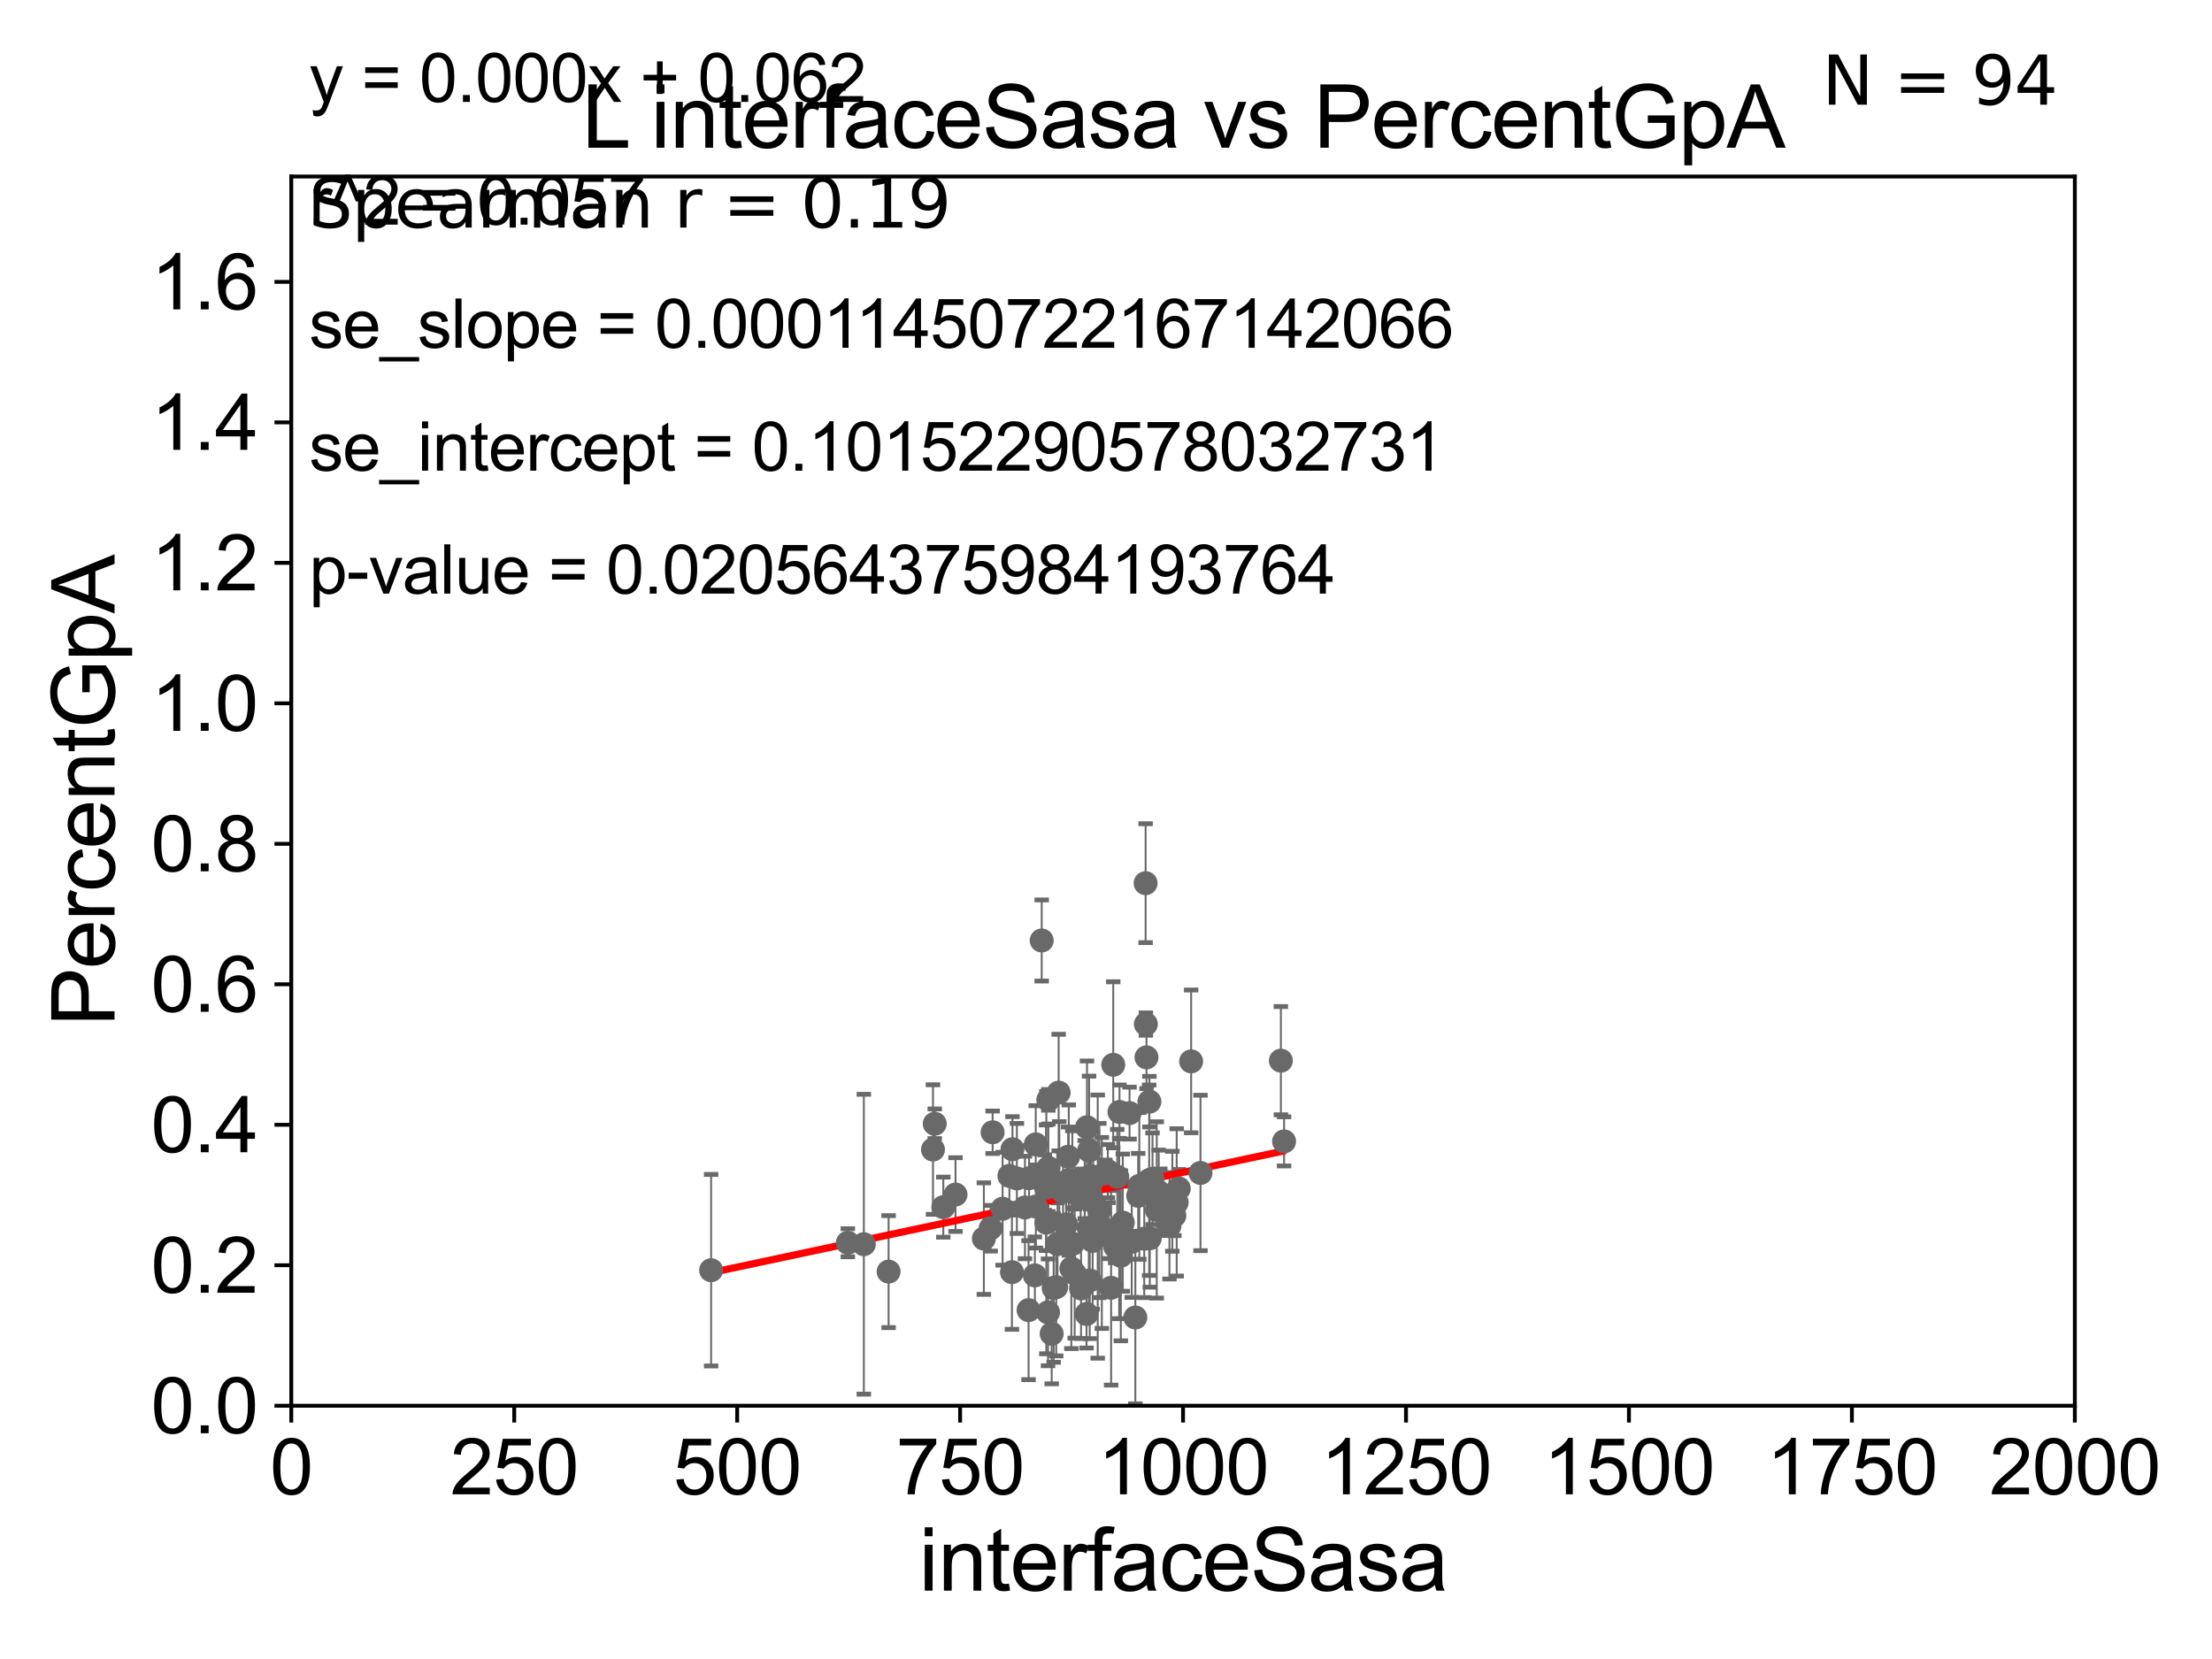 <?xml version="1.0" encoding="utf-8" standalone="no"?>
<!DOCTYPE svg PUBLIC "-//W3C//DTD SVG 1.1//EN"
  "http://www.w3.org/Graphics/SVG/1.1/DTD/svg11.dtd">
<svg xmlns:xlink="http://www.w3.org/1999/xlink" width="460.8pt" height="345.6pt" viewBox="0 0 460.8 345.6" xmlns="http://www.w3.org/2000/svg" version="1.1">
 <defs>
  <style type="text/css">*{stroke-linejoin: round; stroke-linecap: butt}</style>
 </defs>
 <g id="figure_1">
  <g id="patch_1">
   <path d="M 0 345.6 
L 460.8 345.6 
L 460.8 0 
L 0 0 
z
" style="fill: #ffffff"/>
  </g>
  <g id="axes_1">
   <g id="patch_2">
    <path d="M 60.68 292.84 
L 432.225 292.84 
L 432.225 36.775 
L 60.68 36.775 
z
" style="fill: #ffffff"/>
   </g>
   <g id="PathCollection_1">
    <defs>
     <path id="m52e374eb77" d="M 0 1.118 
C 0.297 1.118 0.581 1 0.791 0.791 
C 1 0.581 1.118 0.297 1.118 0 
C 1.118 -0.297 1 -0.581 0.791 -0.791 
C 0.581 -1 0.297 -1.118 0 -1.118 
C -0.297 -1.118 -0.581 -1 -0.791 -0.791 
C -1 -0.581 -1.118 -0.297 -1.118 0 
C -1.118 0.297 -1 0.581 -0.791 0.791 
C -0.581 1 -0.297 1.118 0 1.118 
z
" style="stroke: #696969"/>
    </defs>
    <g clip-path="url(#p3aa4cd21c4)">
     <use xlink:href="#m52e374eb77" x="218.323" y="273.386" style="fill: #696969; stroke: #696969"/>
     <use xlink:href="#m52e374eb77" x="215.583" y="265.691" style="fill: #696969; stroke: #696969"/>
     <use xlink:href="#m52e374eb77" x="211.834" y="245.49" style="fill: #696969; stroke: #696969"/>
     <use xlink:href="#m52e374eb77" x="227.013" y="266.738" style="fill: #696969; stroke: #696969"/>
     <use xlink:href="#m52e374eb77" x="221.457" y="248.278" style="fill: #696969; stroke: #696969"/>
     <use xlink:href="#m52e374eb77" x="217.91" y="247.419" style="fill: #696969; stroke: #696969"/>
     <use xlink:href="#m52e374eb77" x="210.918" y="239.402" style="fill: #696969; stroke: #696969"/>
     <use xlink:href="#m52e374eb77" x="210.806" y="265.013" style="fill: #696969; stroke: #696969"/>
     <use xlink:href="#m52e374eb77" x="199.051" y="248.849" style="fill: #696969; stroke: #696969"/>
     <use xlink:href="#m52e374eb77" x="148.14" y="264.606" style="fill: #696969; stroke: #696969"/>
     <use xlink:href="#m52e374eb77" x="176.621" y="258.886" style="fill: #696969; stroke: #696969"/>
     <use xlink:href="#m52e374eb77" x="194.358" y="239.473" style="fill: #696969; stroke: #696969"/>
     <use xlink:href="#m52e374eb77" x="213.513" y="251.538" style="fill: #696969; stroke: #696969"/>
     <use xlink:href="#m52e374eb77" x="194.726" y="234.101" style="fill: #696969; stroke: #696969"/>
     <use xlink:href="#m52e374eb77" x="179.953" y="259.192" style="fill: #696969; stroke: #696969"/>
     <use xlink:href="#m52e374eb77" x="223.183" y="264.228" style="fill: #696969; stroke: #696969"/>
     <use xlink:href="#m52e374eb77" x="267.497" y="237.774" style="fill: #696969; stroke: #696969"/>
     <use xlink:href="#m52e374eb77" x="223.385" y="248.146" style="fill: #696969; stroke: #696969"/>
     <use xlink:href="#m52e374eb77" x="217.006" y="195.92" style="fill: #696969; stroke: #696969"/>
     <use xlink:href="#m52e374eb77" x="228.674" y="255.525" style="fill: #696969; stroke: #696969"/>
     <use xlink:href="#m52e374eb77" x="230.922" y="256.355" style="fill: #696969; stroke: #696969"/>
     <use xlink:href="#m52e374eb77" x="222.096" y="255.052" style="fill: #696969; stroke: #696969"/>
     <use xlink:href="#m52e374eb77" x="245.124" y="250.481" style="fill: #696969; stroke: #696969"/>
     <use xlink:href="#m52e374eb77" x="227.715" y="245.72" style="fill: #696969; stroke: #696969"/>
     <use xlink:href="#m52e374eb77" x="204.955" y="258.022" style="fill: #696969; stroke: #696969"/>
     <use xlink:href="#m52e374eb77" x="230.777" y="243.967" style="fill: #696969; stroke: #696969"/>
     <use xlink:href="#m52e374eb77" x="238.834" y="220.267" style="fill: #696969; stroke: #696969"/>
     <use xlink:href="#m52e374eb77" x="217.968" y="254.702" style="fill: #696969; stroke: #696969"/>
     <use xlink:href="#m52e374eb77" x="243.619" y="255.355" style="fill: #696969; stroke: #696969"/>
     <use xlink:href="#m52e374eb77" x="226.88" y="239.697" style="fill: #696969; stroke: #696969"/>
     <use xlink:href="#m52e374eb77" x="233.146" y="255.921" style="fill: #696969; stroke: #696969"/>
     <use xlink:href="#m52e374eb77" x="227.245" y="244.986" style="fill: #696969; stroke: #696969"/>
     <use xlink:href="#m52e374eb77" x="219.495" y="268.315" style="fill: #696969; stroke: #696969"/>
     <use xlink:href="#m52e374eb77" x="226.814" y="255.842" style="fill: #696969; stroke: #696969"/>
     <use xlink:href="#m52e374eb77" x="214.269" y="272.925" style="fill: #696969; stroke: #696969"/>
     <use xlink:href="#m52e374eb77" x="235.308" y="231.882" style="fill: #696969; stroke: #696969"/>
     <use xlink:href="#m52e374eb77" x="238.706" y="213.333" style="fill: #696969; stroke: #696969"/>
     <use xlink:href="#m52e374eb77" x="226.439" y="234.822" style="fill: #696969; stroke: #696969"/>
     <use xlink:href="#m52e374eb77" x="226.344" y="273.724" style="fill: #696969; stroke: #696969"/>
     <use xlink:href="#m52e374eb77" x="222.644" y="245.836" style="fill: #696969; stroke: #696969"/>
     <use xlink:href="#m52e374eb77" x="233.209" y="231.636" style="fill: #696969; stroke: #696969"/>
     <use xlink:href="#m52e374eb77" x="231.466" y="268.271" style="fill: #696969; stroke: #696969"/>
     <use xlink:href="#m52e374eb77" x="237.108" y="249.122" style="fill: #696969; stroke: #696969"/>
     <use xlink:href="#m52e374eb77" x="215.796" y="251.34" style="fill: #696969; stroke: #696969"/>
     <use xlink:href="#m52e374eb77" x="231.91" y="221.816" style="fill: #696969; stroke: #696969"/>
     <use xlink:href="#m52e374eb77" x="244.221" y="250.246" style="fill: #696969; stroke: #696969"/>
     <use xlink:href="#m52e374eb77" x="239.523" y="257.95" style="fill: #696969; stroke: #696969"/>
     <use xlink:href="#m52e374eb77" x="239.447" y="229.497" style="fill: #696969; stroke: #696969"/>
     <use xlink:href="#m52e374eb77" x="240.092" y="245.552" style="fill: #696969; stroke: #696969"/>
     <use xlink:href="#m52e374eb77" x="225.2" y="268.407" style="fill: #696969; stroke: #696969"/>
     <use xlink:href="#m52e374eb77" x="239.391" y="245.862" style="fill: #696969; stroke: #696969"/>
     <use xlink:href="#m52e374eb77" x="222.514" y="240.972" style="fill: #696969; stroke: #696969"/>
     <use xlink:href="#m52e374eb77" x="232.31" y="259.671" style="fill: #696969; stroke: #696969"/>
     <use xlink:href="#m52e374eb77" x="237.34" y="247.038" style="fill: #696969; stroke: #696969"/>
     <use xlink:href="#m52e374eb77" x="223.872" y="265.31" style="fill: #696969; stroke: #696969"/>
     <use xlink:href="#m52e374eb77" x="223.471" y="259.096" style="fill: #696969; stroke: #696969"/>
     <use xlink:href="#m52e374eb77" x="235.761" y="258.686" style="fill: #696969; stroke: #696969"/>
     <use xlink:href="#m52e374eb77" x="219.083" y="277.839" style="fill: #696969; stroke: #696969"/>
     <use xlink:href="#m52e374eb77" x="233.487" y="261.602" style="fill: #696969; stroke: #696969"/>
     <use xlink:href="#m52e374eb77" x="240.972" y="252.052" style="fill: #696969; stroke: #696969"/>
     <use xlink:href="#m52e374eb77" x="210.271" y="244.957" style="fill: #696969; stroke: #696969"/>
     <use xlink:href="#m52e374eb77" x="236.516" y="274.461" style="fill: #696969; stroke: #696969"/>
     <use xlink:href="#m52e374eb77" x="250.081" y="244.345" style="fill: #696969; stroke: #696969"/>
     <use xlink:href="#m52e374eb77" x="241.717" y="250.442" style="fill: #696969; stroke: #696969"/>
     <use xlink:href="#m52e374eb77" x="229.014" y="252.167" style="fill: #696969; stroke: #696969"/>
     <use xlink:href="#m52e374eb77" x="220.539" y="227.606" style="fill: #696969; stroke: #696969"/>
     <use xlink:href="#m52e374eb77" x="220.671" y="247.225" style="fill: #696969; stroke: #696969"/>
     <use xlink:href="#m52e374eb77" x="238.37" y="258.042" style="fill: #696969; stroke: #696969"/>
     <use xlink:href="#m52e374eb77" x="232.75" y="245.142" style="fill: #696969; stroke: #696969"/>
     <use xlink:href="#m52e374eb77" x="241.381" y="248.31" style="fill: #696969; stroke: #696969"/>
     <use xlink:href="#m52e374eb77" x="220.301" y="259.167" style="fill: #696969; stroke: #696969"/>
     <use xlink:href="#m52e374eb77" x="238.652" y="183.983" style="fill: #696969; stroke: #696969"/>
     <use xlink:href="#m52e374eb77" x="248.136" y="221.103" style="fill: #696969; stroke: #696969"/>
     <use xlink:href="#m52e374eb77" x="225.964" y="245.733" style="fill: #696969; stroke: #696969"/>
     <use xlink:href="#m52e374eb77" x="244.645" y="253.238" style="fill: #696969; stroke: #696969"/>
     <use xlink:href="#m52e374eb77" x="215.767" y="238.401" style="fill: #696969; stroke: #696969"/>
     <use xlink:href="#m52e374eb77" x="227.071" y="248.5" style="fill: #696969; stroke: #696969"/>
     <use xlink:href="#m52e374eb77" x="220.026" y="268.131" style="fill: #696969; stroke: #696969"/>
     <use xlink:href="#m52e374eb77" x="266.83" y="220.954" style="fill: #696969; stroke: #696969"/>
     <use xlink:href="#m52e374eb77" x="185.112" y="264.902" style="fill: #696969; stroke: #696969"/>
     <use xlink:href="#m52e374eb77" x="229.529" y="256.849" style="fill: #696969; stroke: #696969"/>
     <use xlink:href="#m52e374eb77" x="227.615" y="258.505" style="fill: #696969; stroke: #696969"/>
     <use xlink:href="#m52e374eb77" x="206.779" y="235.873" style="fill: #696969; stroke: #696969"/>
     <use xlink:href="#m52e374eb77" x="218.38" y="229.12" style="fill: #696969; stroke: #696969"/>
     <use xlink:href="#m52e374eb77" x="217.652" y="246.36" style="fill: #696969; stroke: #696969"/>
     <use xlink:href="#m52e374eb77" x="208.861" y="251.801" style="fill: #696969; stroke: #696969"/>
     <use xlink:href="#m52e374eb77" x="206.37" y="255.872" style="fill: #696969; stroke: #696969"/>
     <use xlink:href="#m52e374eb77" x="245.563" y="247.588" style="fill: #696969; stroke: #696969"/>
     <use xlink:href="#m52e374eb77" x="233.896" y="254.701" style="fill: #696969; stroke: #696969"/>
     <use xlink:href="#m52e374eb77" x="214.375" y="245.444" style="fill: #696969; stroke: #696969"/>
     <use xlink:href="#m52e374eb77" x="218.395" y="243.28" style="fill: #696969; stroke: #696969"/>
     <use xlink:href="#m52e374eb77" x="225.124" y="249.6" style="fill: #696969; stroke: #696969"/>
     <use xlink:href="#m52e374eb77" x="230.272" y="244.4" style="fill: #696969; stroke: #696969"/>
     <use xlink:href="#m52e374eb77" x="196.511" y="251.468" style="fill: #696969; stroke: #696969"/>
    </g>
   </g>
   <g id="matplotlib.axis_1">
    <g id="xtick_1">
     <g id="line2d_1">
      <defs>
       <path id="m52b6ad8c92" d="M 0 0 
L 0 3.5 
" style="stroke: #000000; stroke-width: 0.8"/>
      </defs>
      <g>
       <use xlink:href="#m52b6ad8c92" x="60.68" y="292.84" style="stroke: #000000; stroke-width: 0.8"/>
      </g>
     </g>
     <g id="text_1">
      <!-- 0 -->
      <g transform="translate(56.231 311.293)scale(0.16 -0.16)">
       <defs>
        <path id="ArialMT-30" d="M 266 2259 
Q 266 3072 433 3567 
Q 600 4063 929 4331 
Q 1259 4600 1759 4600 
Q 2128 4600 2406 4451 
Q 2684 4303 2865 4023 
Q 3047 3744 3150 3342 
Q 3253 2941 3253 2259 
Q 3253 1453 3087 958 
Q 2922 463 2592 192 
Q 2263 -78 1759 -78 
Q 1097 -78 719 397 
Q 266 969 266 2259 
z
M 844 2259 
Q 844 1131 1108 757 
Q 1372 384 1759 384 
Q 2147 384 2411 759 
Q 2675 1134 2675 2259 
Q 2675 3391 2411 3762 
Q 2147 4134 1753 4134 
Q 1366 4134 1134 3806 
Q 844 3388 844 2259 
z
" transform="scale(0.016)"/>
       </defs>
       <use xlink:href="#ArialMT-30"/>
      </g>
     </g>
    </g>
    <g id="xtick_2">
     <g id="line2d_2">
      <g>
       <use xlink:href="#m52b6ad8c92" x="107.123" y="292.84" style="stroke: #000000; stroke-width: 0.8"/>
      </g>
     </g>
     <g id="text_2">
      <!-- 250 -->
      <g transform="translate(93.777 311.293)scale(0.16 -0.16)">
       <defs>
        <path id="ArialMT-32" d="M 3222 541 
L 3222 0 
L 194 0 
Q 188 203 259 391 
Q 375 700 629 1000 
Q 884 1300 1366 1694 
Q 2113 2306 2375 2664 
Q 2638 3022 2638 3341 
Q 2638 3675 2398 3904 
Q 2159 4134 1775 4134 
Q 1369 4134 1125 3890 
Q 881 3647 878 3216 
L 300 3275 
Q 359 3922 746 4261 
Q 1134 4600 1788 4600 
Q 2447 4600 2831 4234 
Q 3216 3869 3216 3328 
Q 3216 3053 3103 2787 
Q 2991 2522 2730 2228 
Q 2469 1934 1863 1422 
Q 1356 997 1212 845 
Q 1069 694 975 541 
L 3222 541 
z
" transform="scale(0.016)"/>
        <path id="ArialMT-35" d="M 266 1200 
L 856 1250 
Q 922 819 1161 601 
Q 1400 384 1738 384 
Q 2144 384 2425 690 
Q 2706 997 2706 1503 
Q 2706 1984 2436 2262 
Q 2166 2541 1728 2541 
Q 1456 2541 1237 2417 
Q 1019 2294 894 2097 
L 366 2166 
L 809 4519 
L 3088 4519 
L 3088 3981 
L 1259 3981 
L 1013 2750 
Q 1425 3038 1878 3038 
Q 2478 3038 2890 2622 
Q 3303 2206 3303 1553 
Q 3303 931 2941 478 
Q 2500 -78 1738 -78 
Q 1113 -78 717 272 
Q 322 622 266 1200 
z
" transform="scale(0.016)"/>
       </defs>
       <use xlink:href="#ArialMT-32"/>
       <use xlink:href="#ArialMT-35" x="55.615"/>
       <use xlink:href="#ArialMT-30" x="111.23"/>
      </g>
     </g>
    </g>
    <g id="xtick_3">
     <g id="line2d_3">
      <g>
       <use xlink:href="#m52b6ad8c92" x="153.566" y="292.84" style="stroke: #000000; stroke-width: 0.8"/>
      </g>
     </g>
     <g id="text_3">
      <!-- 500 -->
      <g transform="translate(140.22 311.293)scale(0.16 -0.16)">
       <use xlink:href="#ArialMT-35"/>
       <use xlink:href="#ArialMT-30" x="55.615"/>
       <use xlink:href="#ArialMT-30" x="111.23"/>
      </g>
     </g>
    </g>
    <g id="xtick_4">
     <g id="line2d_4">
      <g>
       <use xlink:href="#m52b6ad8c92" x="200.009" y="292.84" style="stroke: #000000; stroke-width: 0.8"/>
      </g>
     </g>
     <g id="text_4">
      <!-- 750 -->
      <g transform="translate(186.663 311.293)scale(0.16 -0.16)">
       <defs>
        <path id="ArialMT-37" d="M 303 3981 
L 303 4522 
L 3269 4522 
L 3269 4084 
Q 2831 3619 2401 2847 
Q 1972 2075 1738 1259 
Q 1569 684 1522 0 
L 944 0 
Q 953 541 1156 1306 
Q 1359 2072 1739 2783 
Q 2119 3494 2547 3981 
L 303 3981 
z
" transform="scale(0.016)"/>
       </defs>
       <use xlink:href="#ArialMT-37"/>
       <use xlink:href="#ArialMT-35" x="55.615"/>
       <use xlink:href="#ArialMT-30" x="111.23"/>
      </g>
     </g>
    </g>
    <g id="xtick_5">
     <g id="line2d_5">
      <g>
       <use xlink:href="#m52b6ad8c92" x="246.452" y="292.84" style="stroke: #000000; stroke-width: 0.8"/>
      </g>
     </g>
     <g id="text_5">
      <!-- 1000 -->
      <g transform="translate(228.657 311.293)scale(0.16 -0.16)">
       <defs>
        <path id="ArialMT-31" d="M 2384 0 
L 1822 0 
L 1822 3584 
Q 1619 3391 1289 3197 
Q 959 3003 697 2906 
L 697 3450 
Q 1169 3672 1522 3987 
Q 1875 4303 2022 4600 
L 2384 4600 
L 2384 0 
z
" transform="scale(0.016)"/>
       </defs>
       <use xlink:href="#ArialMT-31"/>
       <use xlink:href="#ArialMT-30" x="55.615"/>
       <use xlink:href="#ArialMT-30" x="111.23"/>
       <use xlink:href="#ArialMT-30" x="166.846"/>
      </g>
     </g>
    </g>
    <g id="xtick_6">
     <g id="line2d_6">
      <g>
       <use xlink:href="#m52b6ad8c92" x="292.896" y="292.84" style="stroke: #000000; stroke-width: 0.8"/>
      </g>
     </g>
     <g id="text_6">
      <!-- 1250 -->
      <g transform="translate(275.101 311.293)scale(0.16 -0.16)">
       <use xlink:href="#ArialMT-31"/>
       <use xlink:href="#ArialMT-32" x="55.615"/>
       <use xlink:href="#ArialMT-35" x="111.23"/>
       <use xlink:href="#ArialMT-30" x="166.846"/>
      </g>
     </g>
    </g>
    <g id="xtick_7">
     <g id="line2d_7">
      <g>
       <use xlink:href="#m52b6ad8c92" x="339.339" y="292.84" style="stroke: #000000; stroke-width: 0.8"/>
      </g>
     </g>
     <g id="text_7">
      <!-- 1500 -->
      <g transform="translate(321.544 311.293)scale(0.16 -0.16)">
       <use xlink:href="#ArialMT-31"/>
       <use xlink:href="#ArialMT-35" x="55.615"/>
       <use xlink:href="#ArialMT-30" x="111.23"/>
       <use xlink:href="#ArialMT-30" x="166.846"/>
      </g>
     </g>
    </g>
    <g id="xtick_8">
     <g id="line2d_8">
      <g>
       <use xlink:href="#m52b6ad8c92" x="385.782" y="292.84" style="stroke: #000000; stroke-width: 0.8"/>
      </g>
     </g>
     <g id="text_8">
      <!-- 1750 -->
      <g transform="translate(367.987 311.293)scale(0.16 -0.16)">
       <use xlink:href="#ArialMT-31"/>
       <use xlink:href="#ArialMT-37" x="55.615"/>
       <use xlink:href="#ArialMT-35" x="111.23"/>
       <use xlink:href="#ArialMT-30" x="166.846"/>
      </g>
     </g>
    </g>
    <g id="xtick_9">
     <g id="line2d_9">
      <g>
       <use xlink:href="#m52b6ad8c92" x="432.225" y="292.84" style="stroke: #000000; stroke-width: 0.8"/>
      </g>
     </g>
     <g id="text_9">
      <!-- 2000 -->
      <g transform="translate(414.43 311.293)scale(0.16 -0.16)">
       <use xlink:href="#ArialMT-32"/>
       <use xlink:href="#ArialMT-30" x="55.615"/>
       <use xlink:href="#ArialMT-30" x="111.23"/>
       <use xlink:href="#ArialMT-30" x="166.846"/>
      </g>
     </g>
    </g>
    <g id="text_10">
     <!-- interfaceSasa -->
     <g transform="translate(191.423 331.357)scale(0.18 -0.18)">
      <defs>
       <path id="ArialMT-69" d="M 425 3934 
L 425 4581 
L 988 4581 
L 988 3934 
L 425 3934 
z
M 425 0 
L 425 3319 
L 988 3319 
L 988 0 
L 425 0 
z
" transform="scale(0.016)"/>
       <path id="ArialMT-6e" d="M 422 0 
L 422 3319 
L 928 3319 
L 928 2847 
Q 1294 3394 1984 3394 
Q 2284 3394 2536 3286 
Q 2788 3178 2913 3003 
Q 3038 2828 3088 2588 
Q 3119 2431 3119 2041 
L 3119 0 
L 2556 0 
L 2556 2019 
Q 2556 2363 2490 2533 
Q 2425 2703 2258 2804 
Q 2091 2906 1866 2906 
Q 1506 2906 1245 2678 
Q 984 2450 984 1813 
L 984 0 
L 422 0 
z
" transform="scale(0.016)"/>
       <path id="ArialMT-74" d="M 1650 503 
L 1731 6 
Q 1494 -44 1306 -44 
Q 1000 -44 831 53 
Q 663 150 594 308 
Q 525 466 525 972 
L 525 2881 
L 113 2881 
L 113 3319 
L 525 3319 
L 525 4141 
L 1084 4478 
L 1084 3319 
L 1650 3319 
L 1650 2881 
L 1084 2881 
L 1084 941 
Q 1084 700 1114 631 
Q 1144 563 1211 522 
Q 1278 481 1403 481 
Q 1497 481 1650 503 
z
" transform="scale(0.016)"/>
       <path id="ArialMT-65" d="M 2694 1069 
L 3275 997 
Q 3138 488 2766 206 
Q 2394 -75 1816 -75 
Q 1088 -75 661 373 
Q 234 822 234 1631 
Q 234 2469 665 2931 
Q 1097 3394 1784 3394 
Q 2450 3394 2872 2941 
Q 3294 2488 3294 1666 
Q 3294 1616 3291 1516 
L 816 1516 
Q 847 969 1125 678 
Q 1403 388 1819 388 
Q 2128 388 2347 550 
Q 2566 713 2694 1069 
z
M 847 1978 
L 2700 1978 
Q 2663 2397 2488 2606 
Q 2219 2931 1791 2931 
Q 1403 2931 1139 2672 
Q 875 2413 847 1978 
z
" transform="scale(0.016)"/>
       <path id="ArialMT-72" d="M 416 0 
L 416 3319 
L 922 3319 
L 922 2816 
Q 1116 3169 1280 3281 
Q 1444 3394 1641 3394 
Q 1925 3394 2219 3213 
L 2025 2691 
Q 1819 2813 1613 2813 
Q 1428 2813 1281 2702 
Q 1134 2591 1072 2394 
Q 978 2094 978 1738 
L 978 0 
L 416 0 
z
" transform="scale(0.016)"/>
       <path id="ArialMT-66" d="M 556 0 
L 556 2881 
L 59 2881 
L 59 3319 
L 556 3319 
L 556 3672 
Q 556 4006 616 4169 
Q 697 4388 901 4523 
Q 1106 4659 1475 4659 
Q 1713 4659 2000 4603 
L 1916 4113 
Q 1741 4144 1584 4144 
Q 1328 4144 1222 4034 
Q 1116 3925 1116 3625 
L 1116 3319 
L 1763 3319 
L 1763 2881 
L 1116 2881 
L 1116 0 
L 556 0 
z
" transform="scale(0.016)"/>
       <path id="ArialMT-61" d="M 2588 409 
Q 2275 144 1986 34 
Q 1697 -75 1366 -75 
Q 819 -75 525 192 
Q 231 459 231 875 
Q 231 1119 342 1320 
Q 453 1522 633 1644 
Q 813 1766 1038 1828 
Q 1203 1872 1538 1913 
Q 2219 1994 2541 2106 
Q 2544 2222 2544 2253 
Q 2544 2597 2384 2738 
Q 2169 2928 1744 2928 
Q 1347 2928 1158 2789 
Q 969 2650 878 2297 
L 328 2372 
Q 403 2725 575 2942 
Q 747 3159 1072 3276 
Q 1397 3394 1825 3394 
Q 2250 3394 2515 3294 
Q 2781 3194 2906 3042 
Q 3031 2891 3081 2659 
Q 3109 2516 3109 2141 
L 3109 1391 
Q 3109 606 3145 398 
Q 3181 191 3288 0 
L 2700 0 
Q 2613 175 2588 409 
z
M 2541 1666 
Q 2234 1541 1622 1453 
Q 1275 1403 1131 1340 
Q 988 1278 909 1158 
Q 831 1038 831 891 
Q 831 666 1001 516 
Q 1172 366 1500 366 
Q 1825 366 2078 508 
Q 2331 650 2450 897 
Q 2541 1088 2541 1459 
L 2541 1666 
z
" transform="scale(0.016)"/>
       <path id="ArialMT-63" d="M 2588 1216 
L 3141 1144 
Q 3050 572 2676 248 
Q 2303 -75 1759 -75 
Q 1078 -75 664 370 
Q 250 816 250 1647 
Q 250 2184 428 2587 
Q 606 2991 970 3192 
Q 1334 3394 1763 3394 
Q 2303 3394 2647 3120 
Q 2991 2847 3088 2344 
L 2541 2259 
Q 2463 2594 2264 2762 
Q 2066 2931 1784 2931 
Q 1359 2931 1093 2626 
Q 828 2322 828 1663 
Q 828 994 1084 691 
Q 1341 388 1753 388 
Q 2084 388 2306 591 
Q 2528 794 2588 1216 
z
" transform="scale(0.016)"/>
       <path id="ArialMT-53" d="M 288 1472 
L 859 1522 
Q 900 1178 1048 958 
Q 1197 738 1509 602 
Q 1822 466 2213 466 
Q 2559 466 2825 569 
Q 3091 672 3220 851 
Q 3350 1031 3350 1244 
Q 3350 1459 3225 1620 
Q 3100 1781 2813 1891 
Q 2628 1963 1997 2114 
Q 1366 2266 1113 2400 
Q 784 2572 623 2826 
Q 463 3081 463 3397 
Q 463 3744 659 4045 
Q 856 4347 1234 4503 
Q 1613 4659 2075 4659 
Q 2584 4659 2973 4495 
Q 3363 4331 3572 4012 
Q 3781 3694 3797 3291 
L 3216 3247 
Q 3169 3681 2898 3903 
Q 2628 4125 2100 4125 
Q 1550 4125 1298 3923 
Q 1047 3722 1047 3438 
Q 1047 3191 1225 3031 
Q 1400 2872 2139 2705 
Q 2878 2538 3153 2413 
Q 3553 2228 3743 1945 
Q 3934 1663 3934 1294 
Q 3934 928 3725 604 
Q 3516 281 3123 101 
Q 2731 -78 2241 -78 
Q 1619 -78 1198 103 
Q 778 284 539 648 
Q 300 1013 288 1472 
z
" transform="scale(0.016)"/>
       <path id="ArialMT-73" d="M 197 991 
L 753 1078 
Q 800 744 1014 566 
Q 1228 388 1613 388 
Q 2000 388 2187 545 
Q 2375 703 2375 916 
Q 2375 1106 2209 1216 
Q 2094 1291 1634 1406 
Q 1016 1563 777 1677 
Q 538 1791 414 1992 
Q 291 2194 291 2438 
Q 291 2659 392 2848 
Q 494 3038 669 3163 
Q 800 3259 1026 3326 
Q 1253 3394 1513 3394 
Q 1903 3394 2198 3281 
Q 2494 3169 2634 2976 
Q 2775 2784 2828 2463 
L 2278 2388 
Q 2241 2644 2061 2787 
Q 1881 2931 1553 2931 
Q 1166 2931 1000 2803 
Q 834 2675 834 2503 
Q 834 2394 903 2306 
Q 972 2216 1119 2156 
Q 1203 2125 1616 2013 
Q 2213 1853 2448 1751 
Q 2684 1650 2818 1456 
Q 2953 1263 2953 975 
Q 2953 694 2789 445 
Q 2625 197 2315 61 
Q 2006 -75 1616 -75 
Q 969 -75 630 194 
Q 291 463 197 991 
z
" transform="scale(0.016)"/>
      </defs>
      <use xlink:href="#ArialMT-69"/>
      <use xlink:href="#ArialMT-6e" x="22.217"/>
      <use xlink:href="#ArialMT-74" x="77.832"/>
      <use xlink:href="#ArialMT-65" x="105.615"/>
      <use xlink:href="#ArialMT-72" x="161.23"/>
      <use xlink:href="#ArialMT-66" x="194.531"/>
      <use xlink:href="#ArialMT-61" x="222.314"/>
      <use xlink:href="#ArialMT-63" x="277.93"/>
      <use xlink:href="#ArialMT-65" x="327.93"/>
      <use xlink:href="#ArialMT-53" x="383.545"/>
      <use xlink:href="#ArialMT-61" x="450.244"/>
      <use xlink:href="#ArialMT-73" x="505.859"/>
      <use xlink:href="#ArialMT-61" x="555.859"/>
     </g>
    </g>
   </g>
   <g id="matplotlib.axis_2">
    <g id="ytick_1">
     <g id="line2d_10">
      <defs>
       <path id="m685d205418" d="M 0 0 
L -3.5 0 
" style="stroke: #000000; stroke-width: 0.8"/>
      </defs>
      <g>
       <use xlink:href="#m685d205418" x="60.68" y="292.84" style="stroke: #000000; stroke-width: 0.8"/>
      </g>
     </g>
     <g id="text_11">
      <!-- 0.0 -->
      <g transform="translate(31.44 298.566)scale(0.16 -0.16)">
       <defs>
        <path id="ArialMT-2e" d="M 581 0 
L 581 641 
L 1222 641 
L 1222 0 
L 581 0 
z
" transform="scale(0.016)"/>
       </defs>
       <use xlink:href="#ArialMT-30"/>
       <use xlink:href="#ArialMT-2e" x="55.615"/>
       <use xlink:href="#ArialMT-30" x="83.398"/>
      </g>
     </g>
    </g>
    <g id="ytick_2">
     <g id="line2d_11">
      <g>
       <use xlink:href="#m685d205418" x="60.68" y="263.575" style="stroke: #000000; stroke-width: 0.8"/>
      </g>
     </g>
     <g id="text_12">
      <!-- 0.2 -->
      <g transform="translate(31.44 269.302)scale(0.16 -0.16)">
       <use xlink:href="#ArialMT-30"/>
       <use xlink:href="#ArialMT-2e" x="55.615"/>
       <use xlink:href="#ArialMT-32" x="83.398"/>
      </g>
     </g>
    </g>
    <g id="ytick_3">
     <g id="line2d_12">
      <g>
       <use xlink:href="#m685d205418" x="60.68" y="234.311" style="stroke: #000000; stroke-width: 0.8"/>
      </g>
     </g>
     <g id="text_13">
      <!-- 0.4 -->
      <g transform="translate(31.44 240.037)scale(0.16 -0.16)">
       <defs>
        <path id="ArialMT-34" d="M 2069 0 
L 2069 1097 
L 81 1097 
L 81 1613 
L 2172 4581 
L 2631 4581 
L 2631 1613 
L 3250 1613 
L 3250 1097 
L 2631 1097 
L 2631 0 
L 2069 0 
z
M 2069 1613 
L 2069 3678 
L 634 1613 
L 2069 1613 
z
" transform="scale(0.016)"/>
       </defs>
       <use xlink:href="#ArialMT-30"/>
       <use xlink:href="#ArialMT-2e" x="55.615"/>
       <use xlink:href="#ArialMT-34" x="83.398"/>
      </g>
     </g>
    </g>
    <g id="ytick_4">
     <g id="line2d_13">
      <g>
       <use xlink:href="#m685d205418" x="60.68" y="205.046" style="stroke: #000000; stroke-width: 0.8"/>
      </g>
     </g>
     <g id="text_14">
      <!-- 0.6 -->
      <g transform="translate(31.44 210.772)scale(0.16 -0.16)">
       <defs>
        <path id="ArialMT-36" d="M 3184 3459 
L 2625 3416 
Q 2550 3747 2413 3897 
Q 2184 4138 1850 4138 
Q 1581 4138 1378 3988 
Q 1113 3794 959 3422 
Q 806 3050 800 2363 
Q 1003 2672 1297 2822 
Q 1591 2972 1913 2972 
Q 2475 2972 2870 2558 
Q 3266 2144 3266 1488 
Q 3266 1056 3080 686 
Q 2894 316 2569 119 
Q 2244 -78 1831 -78 
Q 1128 -78 684 439 
Q 241 956 241 2144 
Q 241 3472 731 4075 
Q 1159 4600 1884 4600 
Q 2425 4600 2770 4297 
Q 3116 3994 3184 3459 
z
M 888 1484 
Q 888 1194 1011 928 
Q 1134 663 1356 523 
Q 1578 384 1822 384 
Q 2178 384 2434 671 
Q 2691 959 2691 1453 
Q 2691 1928 2437 2201 
Q 2184 2475 1800 2475 
Q 1419 2475 1153 2201 
Q 888 1928 888 1484 
z
" transform="scale(0.016)"/>
       </defs>
       <use xlink:href="#ArialMT-30"/>
       <use xlink:href="#ArialMT-2e" x="55.615"/>
       <use xlink:href="#ArialMT-36" x="83.398"/>
      </g>
     </g>
    </g>
    <g id="ytick_5">
     <g id="line2d_14">
      <g>
       <use xlink:href="#m685d205418" x="60.68" y="175.782" style="stroke: #000000; stroke-width: 0.8"/>
      </g>
     </g>
     <g id="text_15">
      <!-- 0.8 -->
      <g transform="translate(31.44 181.508)scale(0.16 -0.16)">
       <defs>
        <path id="ArialMT-38" d="M 1131 2484 
Q 781 2613 612 2850 
Q 444 3088 444 3419 
Q 444 3919 803 4259 
Q 1163 4600 1759 4600 
Q 2359 4600 2725 4251 
Q 3091 3903 3091 3403 
Q 3091 3084 2923 2848 
Q 2756 2613 2416 2484 
Q 2838 2347 3058 2040 
Q 3278 1734 3278 1309 
Q 3278 722 2862 322 
Q 2447 -78 1769 -78 
Q 1091 -78 675 323 
Q 259 725 259 1325 
Q 259 1772 486 2073 
Q 713 2375 1131 2484 
z
M 1019 3438 
Q 1019 3113 1228 2906 
Q 1438 2700 1772 2700 
Q 2097 2700 2305 2904 
Q 2513 3109 2513 3406 
Q 2513 3716 2298 3927 
Q 2084 4138 1766 4138 
Q 1444 4138 1231 3931 
Q 1019 3725 1019 3438 
z
M 838 1322 
Q 838 1081 952 856 
Q 1066 631 1291 507 
Q 1516 384 1775 384 
Q 2178 384 2440 643 
Q 2703 903 2703 1303 
Q 2703 1709 2433 1975 
Q 2163 2241 1756 2241 
Q 1359 2241 1098 1978 
Q 838 1716 838 1322 
z
" transform="scale(0.016)"/>
       </defs>
       <use xlink:href="#ArialMT-30"/>
       <use xlink:href="#ArialMT-2e" x="55.615"/>
       <use xlink:href="#ArialMT-38" x="83.398"/>
      </g>
     </g>
    </g>
    <g id="ytick_6">
     <g id="line2d_15">
      <g>
       <use xlink:href="#m685d205418" x="60.68" y="146.517" style="stroke: #000000; stroke-width: 0.8"/>
      </g>
     </g>
     <g id="text_16">
      <!-- 1.0 -->
      <g transform="translate(31.44 152.243)scale(0.16 -0.16)">
       <use xlink:href="#ArialMT-31"/>
       <use xlink:href="#ArialMT-2e" x="55.615"/>
       <use xlink:href="#ArialMT-30" x="83.398"/>
      </g>
     </g>
    </g>
    <g id="ytick_7">
     <g id="line2d_16">
      <g>
       <use xlink:href="#m685d205418" x="60.68" y="117.252" style="stroke: #000000; stroke-width: 0.8"/>
      </g>
     </g>
     <g id="text_17">
      <!-- 1.2 -->
      <g transform="translate(31.44 122.979)scale(0.16 -0.16)">
       <use xlink:href="#ArialMT-31"/>
       <use xlink:href="#ArialMT-2e" x="55.615"/>
       <use xlink:href="#ArialMT-32" x="83.398"/>
      </g>
     </g>
    </g>
    <g id="ytick_8">
     <g id="line2d_17">
      <g>
       <use xlink:href="#m685d205418" x="60.68" y="87.988" style="stroke: #000000; stroke-width: 0.8"/>
      </g>
     </g>
     <g id="text_18">
      <!-- 1.4 -->
      <g transform="translate(31.44 93.714)scale(0.16 -0.16)">
       <use xlink:href="#ArialMT-31"/>
       <use xlink:href="#ArialMT-2e" x="55.615"/>
       <use xlink:href="#ArialMT-34" x="83.398"/>
      </g>
     </g>
    </g>
    <g id="ytick_9">
     <g id="line2d_18">
      <g>
       <use xlink:href="#m685d205418" x="60.68" y="58.723" style="stroke: #000000; stroke-width: 0.8"/>
      </g>
     </g>
     <g id="text_19">
      <!-- 1.6 -->
      <g transform="translate(31.44 64.45)scale(0.16 -0.16)">
       <use xlink:href="#ArialMT-31"/>
       <use xlink:href="#ArialMT-2e" x="55.615"/>
       <use xlink:href="#ArialMT-36" x="83.398"/>
      </g>
     </g>
    </g>
    <g id="text_20">
     <!-- PercentGpA -->
     <g transform="translate(23.863 213.831)rotate(-90)scale(0.18 -0.18)">
      <defs>
       <path id="ArialMT-50" d="M 494 0 
L 494 4581 
L 2222 4581 
Q 2678 4581 2919 4538 
Q 3256 4481 3484 4323 
Q 3713 4166 3852 3881 
Q 3991 3597 3991 3256 
Q 3991 2672 3619 2267 
Q 3247 1863 2275 1863 
L 1100 1863 
L 1100 0 
L 494 0 
z
M 1100 2403 
L 2284 2403 
Q 2872 2403 3119 2622 
Q 3366 2841 3366 3238 
Q 3366 3525 3220 3729 
Q 3075 3934 2838 4000 
Q 2684 4041 2272 4041 
L 1100 4041 
L 1100 2403 
z
" transform="scale(0.016)"/>
       <path id="ArialMT-47" d="M 2638 1797 
L 2638 2334 
L 4578 2338 
L 4578 638 
Q 4131 281 3656 101 
Q 3181 -78 2681 -78 
Q 2006 -78 1454 211 
Q 903 500 622 1047 
Q 341 1594 341 2269 
Q 341 2938 620 3517 
Q 900 4097 1425 4378 
Q 1950 4659 2634 4659 
Q 3131 4659 3532 4498 
Q 3934 4338 4162 4050 
Q 4391 3763 4509 3300 
L 3963 3150 
Q 3859 3500 3706 3700 
Q 3553 3900 3268 4020 
Q 2984 4141 2638 4141 
Q 2222 4141 1919 4014 
Q 1616 3888 1430 3681 
Q 1244 3475 1141 3228 
Q 966 2803 966 2306 
Q 966 1694 1177 1281 
Q 1388 869 1791 669 
Q 2194 469 2647 469 
Q 3041 469 3416 620 
Q 3791 772 3984 944 
L 3984 1797 
L 2638 1797 
z
" transform="scale(0.016)"/>
       <path id="ArialMT-70" d="M 422 -1272 
L 422 3319 
L 934 3319 
L 934 2888 
Q 1116 3141 1344 3267 
Q 1572 3394 1897 3394 
Q 2322 3394 2647 3175 
Q 2972 2956 3137 2557 
Q 3303 2159 3303 1684 
Q 3303 1175 3120 767 
Q 2938 359 2589 142 
Q 2241 -75 1856 -75 
Q 1575 -75 1351 44 
Q 1128 163 984 344 
L 984 -1272 
L 422 -1272 
z
M 931 1641 
Q 931 1000 1190 694 
Q 1450 388 1819 388 
Q 2194 388 2461 705 
Q 2728 1022 2728 1688 
Q 2728 2322 2467 2637 
Q 2206 2953 1844 2953 
Q 1484 2953 1207 2617 
Q 931 2281 931 1641 
z
" transform="scale(0.016)"/>
       <path id="ArialMT-41" d="M -9 0 
L 1750 4581 
L 2403 4581 
L 4278 0 
L 3588 0 
L 3053 1388 
L 1138 1388 
L 634 0 
L -9 0 
z
M 1313 1881 
L 2866 1881 
L 2388 3150 
Q 2169 3728 2063 4100 
Q 1975 3659 1816 3225 
L 1313 1881 
z
" transform="scale(0.016)"/>
      </defs>
      <use xlink:href="#ArialMT-50"/>
      <use xlink:href="#ArialMT-65" x="66.699"/>
      <use xlink:href="#ArialMT-72" x="122.314"/>
      <use xlink:href="#ArialMT-63" x="155.615"/>
      <use xlink:href="#ArialMT-65" x="205.615"/>
      <use xlink:href="#ArialMT-6e" x="261.23"/>
      <use xlink:href="#ArialMT-74" x="316.846"/>
      <use xlink:href="#ArialMT-47" x="344.629"/>
      <use xlink:href="#ArialMT-70" x="422.412"/>
      <use xlink:href="#ArialMT-41" x="478.027"/>
     </g>
    </g>
   </g>
   <g id="LineCollection_1">
    <path d="M 218.323 284.508 
L 218.323 262.263 
" clip-path="url(#p3aa4cd21c4)" style="fill: none; stroke: #696969; stroke-width: 0.4"/>
    <path d="M 215.583 273.706 
L 215.583 257.676 
" clip-path="url(#p3aa4cd21c4)" style="fill: none; stroke: #696969; stroke-width: 0.4"/>
    <path d="M 211.834 256.949 
L 211.834 234.032 
" clip-path="url(#p3aa4cd21c4)" style="fill: none; stroke: #696969; stroke-width: 0.4"/>
    <path d="M 227.013 278.854 
L 227.013 254.622 
" clip-path="url(#p3aa4cd21c4)" style="fill: none; stroke: #696969; stroke-width: 0.4"/>
    <path d="M 221.457 256.631 
L 221.457 239.926 
" clip-path="url(#p3aa4cd21c4)" style="fill: none; stroke: #696969; stroke-width: 0.4"/>
    <path d="M 217.91 260.493 
L 217.91 234.345 
" clip-path="url(#p3aa4cd21c4)" style="fill: none; stroke: #696969; stroke-width: 0.4"/>
    <path d="M 210.918 246.184 
L 210.918 232.619 
" clip-path="url(#p3aa4cd21c4)" style="fill: none; stroke: #696969; stroke-width: 0.4"/>
    <path d="M 210.806 276.914 
L 210.806 253.111 
" clip-path="url(#p3aa4cd21c4)" style="fill: none; stroke: #696969; stroke-width: 0.4"/>
    <path d="M 199.051 256.53 
L 199.051 241.168 
" clip-path="url(#p3aa4cd21c4)" style="fill: none; stroke: #696969; stroke-width: 0.4"/>
    <path d="M 148.14 284.558 
L 148.14 244.653 
" clip-path="url(#p3aa4cd21c4)" style="fill: none; stroke: #696969; stroke-width: 0.4"/>
    <path d="M 176.621 261.807 
L 176.621 255.965 
" clip-path="url(#p3aa4cd21c4)" style="fill: none; stroke: #696969; stroke-width: 0.4"/>
    <path d="M 194.358 252.968 
L 194.358 225.978 
" clip-path="url(#p3aa4cd21c4)" style="fill: none; stroke: #696969; stroke-width: 0.4"/>
    <path d="M 213.513 262.212 
L 213.513 240.863 
" clip-path="url(#p3aa4cd21c4)" style="fill: none; stroke: #696969; stroke-width: 0.4"/>
    <path d="M 194.726 237.191 
L 194.726 231.01 
" clip-path="url(#p3aa4cd21c4)" style="fill: none; stroke: #696969; stroke-width: 0.4"/>
    <path d="M 179.953 290.426 
L 179.953 227.957 
" clip-path="url(#p3aa4cd21c4)" style="fill: none; stroke: #696969; stroke-width: 0.4"/>
    <path d="M 223.183 280.93 
L 223.183 247.527 
" clip-path="url(#p3aa4cd21c4)" style="fill: none; stroke: #696969; stroke-width: 0.4"/>
    <path d="M 267.497 242.892 
L 267.497 232.657 
" clip-path="url(#p3aa4cd21c4)" style="fill: none; stroke: #696969; stroke-width: 0.4"/>
    <path d="M 223.385 260.733 
L 223.385 235.558 
" clip-path="url(#p3aa4cd21c4)" style="fill: none; stroke: #696969; stroke-width: 0.4"/>
    <path d="M 217.006 204.366 
L 217.006 187.473 
" clip-path="url(#p3aa4cd21c4)" style="fill: none; stroke: #696969; stroke-width: 0.4"/>
    <path d="M 228.674 282.94 
L 228.674 228.11 
" clip-path="url(#p3aa4cd21c4)" style="fill: none; stroke: #696969; stroke-width: 0.4"/>
    <path d="M 230.922 262.187 
L 230.922 250.524 
" clip-path="url(#p3aa4cd21c4)" style="fill: none; stroke: #696969; stroke-width: 0.4"/>
    <path d="M 222.096 260.878 
L 222.096 249.225 
" clip-path="url(#p3aa4cd21c4)" style="fill: none; stroke: #696969; stroke-width: 0.4"/>
    <path d="M 245.124 265.822 
L 245.124 235.14 
" clip-path="url(#p3aa4cd21c4)" style="fill: none; stroke: #696969; stroke-width: 0.4"/>
    <path d="M 227.715 255.61 
L 227.715 235.831 
" clip-path="url(#p3aa4cd21c4)" style="fill: none; stroke: #696969; stroke-width: 0.4"/>
    <path d="M 204.955 269.639 
L 204.955 246.404 
" clip-path="url(#p3aa4cd21c4)" style="fill: none; stroke: #696969; stroke-width: 0.4"/>
    <path d="M 230.777 249.508 
L 230.777 238.426 
" clip-path="url(#p3aa4cd21c4)" style="fill: none; stroke: #696969; stroke-width: 0.4"/>
    <path d="M 238.834 226.774 
L 238.834 213.76 
" clip-path="url(#p3aa4cd21c4)" style="fill: none; stroke: #696969; stroke-width: 0.4"/>
    <path d="M 217.968 282.019 
L 217.968 227.385 
" clip-path="url(#p3aa4cd21c4)" style="fill: none; stroke: #696969; stroke-width: 0.4"/>
    <path d="M 243.619 266.436 
L 243.619 244.274 
" clip-path="url(#p3aa4cd21c4)" style="fill: none; stroke: #696969; stroke-width: 0.4"/>
    <path d="M 226.88 255.22 
L 226.88 224.175 
" clip-path="url(#p3aa4cd21c4)" style="fill: none; stroke: #696969; stroke-width: 0.4"/>
    <path d="M 233.146 274.699 
L 233.146 237.144 
" clip-path="url(#p3aa4cd21c4)" style="fill: none; stroke: #696969; stroke-width: 0.4"/>
    <path d="M 227.245 249.898 
L 227.245 240.074 
" clip-path="url(#p3aa4cd21c4)" style="fill: none; stroke: #696969; stroke-width: 0.4"/>
    <path d="M 219.495 283.787 
L 219.495 252.842 
" clip-path="url(#p3aa4cd21c4)" style="fill: none; stroke: #696969; stroke-width: 0.4"/>
    <path d="M 226.814 273.652 
L 226.814 238.032 
" clip-path="url(#p3aa4cd21c4)" style="fill: none; stroke: #696969; stroke-width: 0.4"/>
    <path d="M 214.269 287.405 
L 214.269 258.445 
" clip-path="url(#p3aa4cd21c4)" style="fill: none; stroke: #696969; stroke-width: 0.4"/>
    <path d="M 235.308 237.292 
L 235.308 226.472 
" clip-path="url(#p3aa4cd21c4)" style="fill: none; stroke: #696969; stroke-width: 0.4"/>
    <path d="M 238.706 215.664 
L 238.706 211.002 
" clip-path="url(#p3aa4cd21c4)" style="fill: none; stroke: #696969; stroke-width: 0.4"/>
    <path d="M 226.439 248.629 
L 226.439 221.015 
" clip-path="url(#p3aa4cd21c4)" style="fill: none; stroke: #696969; stroke-width: 0.4"/>
    <path d="M 226.344 280.812 
L 226.344 266.636 
" clip-path="url(#p3aa4cd21c4)" style="fill: none; stroke: #696969; stroke-width: 0.4"/>
    <path d="M 222.644 261.495 
L 222.644 230.177 
" clip-path="url(#p3aa4cd21c4)" style="fill: none; stroke: #696969; stroke-width: 0.4"/>
    <path d="M 233.209 237.251 
L 233.209 226.021 
" clip-path="url(#p3aa4cd21c4)" style="fill: none; stroke: #696969; stroke-width: 0.4"/>
    <path d="M 231.466 288.543 
L 231.466 248 
" clip-path="url(#p3aa4cd21c4)" style="fill: none; stroke: #696969; stroke-width: 0.4"/>
    <path d="M 237.108 257.964 
L 237.108 240.279 
" clip-path="url(#p3aa4cd21c4)" style="fill: none; stroke: #696969; stroke-width: 0.4"/>
    <path d="M 215.796 259.983 
L 215.796 242.698 
" clip-path="url(#p3aa4cd21c4)" style="fill: none; stroke: #696969; stroke-width: 0.4"/>
    <path d="M 231.91 239.112 
L 231.91 204.52 
" clip-path="url(#p3aa4cd21c4)" style="fill: none; stroke: #696969; stroke-width: 0.4"/>
    <path d="M 244.221 260.654 
L 244.221 239.837 
" clip-path="url(#p3aa4cd21c4)" style="fill: none; stroke: #696969; stroke-width: 0.4"/>
    <path d="M 239.523 268.141 
L 239.523 247.76 
" clip-path="url(#p3aa4cd21c4)" style="fill: none; stroke: #696969; stroke-width: 0.4"/>
    <path d="M 239.447 234.772 
L 239.447 224.222 
" clip-path="url(#p3aa4cd21c4)" style="fill: none; stroke: #696969; stroke-width: 0.4"/>
    <path d="M 240.092 255.092 
L 240.092 236.012 
" clip-path="url(#p3aa4cd21c4)" style="fill: none; stroke: #696969; stroke-width: 0.4"/>
    <path d="M 225.2 278.826 
L 225.2 257.989 
" clip-path="url(#p3aa4cd21c4)" style="fill: none; stroke: #696969; stroke-width: 0.4"/>
    <path d="M 239.391 265.694 
L 239.391 226.029 
" clip-path="url(#p3aa4cd21c4)" style="fill: none; stroke: #696969; stroke-width: 0.4"/>
    <path d="M 222.514 247.163 
L 222.514 234.781 
" clip-path="url(#p3aa4cd21c4)" style="fill: none; stroke: #696969; stroke-width: 0.4"/>
    <path d="M 232.31 263.055 
L 232.31 256.288 
" clip-path="url(#p3aa4cd21c4)" style="fill: none; stroke: #696969; stroke-width: 0.4"/>
    <path d="M 237.34 262.325 
L 237.34 231.75 
" clip-path="url(#p3aa4cd21c4)" style="fill: none; stroke: #696969; stroke-width: 0.4"/>
    <path d="M 223.872 278.762 
L 223.872 251.858 
" clip-path="url(#p3aa4cd21c4)" style="fill: none; stroke: #696969; stroke-width: 0.4"/>
    <path d="M 223.471 266.561 
L 223.471 251.63 
" clip-path="url(#p3aa4cd21c4)" style="fill: none; stroke: #696969; stroke-width: 0.4"/>
    <path d="M 235.761 270.266 
L 235.761 247.107 
" clip-path="url(#p3aa4cd21c4)" style="fill: none; stroke: #696969; stroke-width: 0.4"/>
    <path d="M 219.083 288.271 
L 219.083 267.408 
" clip-path="url(#p3aa4cd21c4)" style="fill: none; stroke: #696969; stroke-width: 0.4"/>
    <path d="M 233.487 279.313 
L 233.487 243.89 
" clip-path="url(#p3aa4cd21c4)" style="fill: none; stroke: #696969; stroke-width: 0.4"/>
    <path d="M 240.972 270.419 
L 240.972 233.686 
" clip-path="url(#p3aa4cd21c4)" style="fill: none; stroke: #696969; stroke-width: 0.4"/>
    <path d="M 210.271 250.677 
L 210.271 239.237 
" clip-path="url(#p3aa4cd21c4)" style="fill: none; stroke: #696969; stroke-width: 0.4"/>
    <path d="M 236.516 292.442 
L 236.516 256.479 
" clip-path="url(#p3aa4cd21c4)" style="fill: none; stroke: #696969; stroke-width: 0.4"/>
    <path d="M 250.081 260.536 
L 250.081 228.154 
" clip-path="url(#p3aa4cd21c4)" style="fill: none; stroke: #696969; stroke-width: 0.4"/>
    <path d="M 241.717 257.363 
L 241.717 243.521 
" clip-path="url(#p3aa4cd21c4)" style="fill: none; stroke: #696969; stroke-width: 0.4"/>
    <path d="M 229.014 270.312 
L 229.014 234.022 
" clip-path="url(#p3aa4cd21c4)" style="fill: none; stroke: #696969; stroke-width: 0.4"/>
    <path d="M 220.539 239.753 
L 220.539 215.459 
" clip-path="url(#p3aa4cd21c4)" style="fill: none; stroke: #696969; stroke-width: 0.4"/>
    <path d="M 220.671 260.786 
L 220.671 233.663 
" clip-path="url(#p3aa4cd21c4)" style="fill: none; stroke: #696969; stroke-width: 0.4"/>
    <path d="M 238.37 270.311 
L 238.37 245.772 
" clip-path="url(#p3aa4cd21c4)" style="fill: none; stroke: #696969; stroke-width: 0.4"/>
    <path d="M 232.75 255.004 
L 232.75 235.28 
" clip-path="url(#p3aa4cd21c4)" style="fill: none; stroke: #696969; stroke-width: 0.4"/>
    <path d="M 241.381 257.03 
L 241.381 239.591 
" clip-path="url(#p3aa4cd21c4)" style="fill: none; stroke: #696969; stroke-width: 0.4"/>
    <path d="M 220.301 267.748 
L 220.301 250.586 
" clip-path="url(#p3aa4cd21c4)" style="fill: none; stroke: #696969; stroke-width: 0.4"/>
    <path d="M 238.652 196.37 
L 238.652 171.596 
" clip-path="url(#p3aa4cd21c4)" style="fill: none; stroke: #696969; stroke-width: 0.4"/>
    <path d="M 248.136 235.97 
L 248.136 206.237 
" clip-path="url(#p3aa4cd21c4)" style="fill: none; stroke: #696969; stroke-width: 0.4"/>
    <path d="M 225.964 253.87 
L 225.964 237.596 
" clip-path="url(#p3aa4cd21c4)" style="fill: none; stroke: #696969; stroke-width: 0.4"/>
    <path d="M 244.645 257.396 
L 244.645 249.079 
" clip-path="url(#p3aa4cd21c4)" style="fill: none; stroke: #696969; stroke-width: 0.4"/>
    <path d="M 215.767 246.471 
L 215.767 230.332 
" clip-path="url(#p3aa4cd21c4)" style="fill: none; stroke: #696969; stroke-width: 0.4"/>
    <path d="M 227.071 251.879 
L 227.071 245.121 
" clip-path="url(#p3aa4cd21c4)" style="fill: none; stroke: #696969; stroke-width: 0.4"/>
    <path d="M 220.026 282.46 
L 220.026 253.801 
" clip-path="url(#p3aa4cd21c4)" style="fill: none; stroke: #696969; stroke-width: 0.4"/>
    <path d="M 266.83 232.225 
L 266.83 209.683 
" clip-path="url(#p3aa4cd21c4)" style="fill: none; stroke: #696969; stroke-width: 0.4"/>
    <path d="M 185.112 276.567 
L 185.112 253.237 
" clip-path="url(#p3aa4cd21c4)" style="fill: none; stroke: #696969; stroke-width: 0.4"/>
    <path d="M 229.529 276.74 
L 229.529 236.958 
" clip-path="url(#p3aa4cd21c4)" style="fill: none; stroke: #696969; stroke-width: 0.4"/>
    <path d="M 227.615 272.74 
L 227.615 244.271 
" clip-path="url(#p3aa4cd21c4)" style="fill: none; stroke: #696969; stroke-width: 0.4"/>
    <path d="M 206.779 240.294 
L 206.779 231.453 
" clip-path="url(#p3aa4cd21c4)" style="fill: none; stroke: #696969; stroke-width: 0.4"/>
    <path d="M 218.38 231.272 
L 218.38 226.969 
" clip-path="url(#p3aa4cd21c4)" style="fill: none; stroke: #696969; stroke-width: 0.4"/>
    <path d="M 217.652 252.143 
L 217.652 240.577 
" clip-path="url(#p3aa4cd21c4)" style="fill: none; stroke: #696969; stroke-width: 0.4"/>
    <path d="M 208.861 263.562 
L 208.861 240.04 
" clip-path="url(#p3aa4cd21c4)" style="fill: none; stroke: #696969; stroke-width: 0.4"/>
    <path d="M 206.37 260.625 
L 206.37 251.119 
" clip-path="url(#p3aa4cd21c4)" style="fill: none; stroke: #696969; stroke-width: 0.4"/>
    <path d="M 245.563 251.549 
L 245.563 243.627 
" clip-path="url(#p3aa4cd21c4)" style="fill: none; stroke: #696969; stroke-width: 0.4"/>
    <path d="M 233.896 268.99 
L 233.896 240.411 
" clip-path="url(#p3aa4cd21c4)" style="fill: none; stroke: #696969; stroke-width: 0.4"/>
    <path d="M 214.375 252.226 
L 214.375 238.662 
" clip-path="url(#p3aa4cd21c4)" style="fill: none; stroke: #696969; stroke-width: 0.4"/>
    <path d="M 218.395 252.397 
L 218.395 234.162 
" clip-path="url(#p3aa4cd21c4)" style="fill: none; stroke: #696969; stroke-width: 0.4"/>
    <path d="M 225.124 255.663 
L 225.124 243.537 
" clip-path="url(#p3aa4cd21c4)" style="fill: none; stroke: #696969; stroke-width: 0.4"/>
    <path d="M 230.272 247.131 
L 230.272 241.668 
" clip-path="url(#p3aa4cd21c4)" style="fill: none; stroke: #696969; stroke-width: 0.4"/>
    <path d="M 196.511 257.724 
L 196.511 245.211 
" clip-path="url(#p3aa4cd21c4)" style="fill: none; stroke: #696969; stroke-width: 0.4"/>
   </g>
   <g id="line2d_19">
    <defs>
     <path id="m11452b7293" d="M 1.5 0 
L -1.5 -0 
" style="stroke: #696969"/>
    </defs>
    <g clip-path="url(#p3aa4cd21c4)">
     <use xlink:href="#m11452b7293" x="218.323" y="284.508" style="fill: #696969; stroke: #696969"/>
     <use xlink:href="#m11452b7293" x="215.583" y="273.706" style="fill: #696969; stroke: #696969"/>
     <use xlink:href="#m11452b7293" x="211.834" y="256.949" style="fill: #696969; stroke: #696969"/>
     <use xlink:href="#m11452b7293" x="227.013" y="278.854" style="fill: #696969; stroke: #696969"/>
     <use xlink:href="#m11452b7293" x="221.457" y="256.631" style="fill: #696969; stroke: #696969"/>
     <use xlink:href="#m11452b7293" x="217.91" y="260.493" style="fill: #696969; stroke: #696969"/>
     <use xlink:href="#m11452b7293" x="210.918" y="246.184" style="fill: #696969; stroke: #696969"/>
     <use xlink:href="#m11452b7293" x="210.806" y="276.914" style="fill: #696969; stroke: #696969"/>
     <use xlink:href="#m11452b7293" x="199.051" y="256.53" style="fill: #696969; stroke: #696969"/>
     <use xlink:href="#m11452b7293" x="148.14" y="284.558" style="fill: #696969; stroke: #696969"/>
     <use xlink:href="#m11452b7293" x="176.621" y="261.807" style="fill: #696969; stroke: #696969"/>
     <use xlink:href="#m11452b7293" x="194.358" y="252.968" style="fill: #696969; stroke: #696969"/>
     <use xlink:href="#m11452b7293" x="213.513" y="262.212" style="fill: #696969; stroke: #696969"/>
     <use xlink:href="#m11452b7293" x="194.726" y="237.191" style="fill: #696969; stroke: #696969"/>
     <use xlink:href="#m11452b7293" x="179.953" y="290.426" style="fill: #696969; stroke: #696969"/>
     <use xlink:href="#m11452b7293" x="223.183" y="280.93" style="fill: #696969; stroke: #696969"/>
     <use xlink:href="#m11452b7293" x="267.497" y="242.892" style="fill: #696969; stroke: #696969"/>
     <use xlink:href="#m11452b7293" x="223.385" y="260.733" style="fill: #696969; stroke: #696969"/>
     <use xlink:href="#m11452b7293" x="217.006" y="204.366" style="fill: #696969; stroke: #696969"/>
     <use xlink:href="#m11452b7293" x="228.674" y="282.94" style="fill: #696969; stroke: #696969"/>
     <use xlink:href="#m11452b7293" x="230.922" y="262.187" style="fill: #696969; stroke: #696969"/>
     <use xlink:href="#m11452b7293" x="222.096" y="260.878" style="fill: #696969; stroke: #696969"/>
     <use xlink:href="#m11452b7293" x="245.124" y="265.822" style="fill: #696969; stroke: #696969"/>
     <use xlink:href="#m11452b7293" x="227.715" y="255.61" style="fill: #696969; stroke: #696969"/>
     <use xlink:href="#m11452b7293" x="204.955" y="269.639" style="fill: #696969; stroke: #696969"/>
     <use xlink:href="#m11452b7293" x="230.777" y="249.508" style="fill: #696969; stroke: #696969"/>
     <use xlink:href="#m11452b7293" x="238.834" y="226.774" style="fill: #696969; stroke: #696969"/>
     <use xlink:href="#m11452b7293" x="217.968" y="282.019" style="fill: #696969; stroke: #696969"/>
     <use xlink:href="#m11452b7293" x="243.619" y="266.436" style="fill: #696969; stroke: #696969"/>
     <use xlink:href="#m11452b7293" x="226.88" y="255.22" style="fill: #696969; stroke: #696969"/>
     <use xlink:href="#m11452b7293" x="233.146" y="274.699" style="fill: #696969; stroke: #696969"/>
     <use xlink:href="#m11452b7293" x="227.245" y="249.898" style="fill: #696969; stroke: #696969"/>
     <use xlink:href="#m11452b7293" x="219.495" y="283.787" style="fill: #696969; stroke: #696969"/>
     <use xlink:href="#m11452b7293" x="226.814" y="273.652" style="fill: #696969; stroke: #696969"/>
     <use xlink:href="#m11452b7293" x="214.269" y="287.405" style="fill: #696969; stroke: #696969"/>
     <use xlink:href="#m11452b7293" x="235.308" y="237.292" style="fill: #696969; stroke: #696969"/>
     <use xlink:href="#m11452b7293" x="238.706" y="215.664" style="fill: #696969; stroke: #696969"/>
     <use xlink:href="#m11452b7293" x="226.439" y="248.629" style="fill: #696969; stroke: #696969"/>
     <use xlink:href="#m11452b7293" x="226.344" y="280.812" style="fill: #696969; stroke: #696969"/>
     <use xlink:href="#m11452b7293" x="222.644" y="261.495" style="fill: #696969; stroke: #696969"/>
     <use xlink:href="#m11452b7293" x="233.209" y="237.251" style="fill: #696969; stroke: #696969"/>
     <use xlink:href="#m11452b7293" x="231.466" y="288.543" style="fill: #696969; stroke: #696969"/>
     <use xlink:href="#m11452b7293" x="237.108" y="257.964" style="fill: #696969; stroke: #696969"/>
     <use xlink:href="#m11452b7293" x="215.796" y="259.983" style="fill: #696969; stroke: #696969"/>
     <use xlink:href="#m11452b7293" x="231.91" y="239.112" style="fill: #696969; stroke: #696969"/>
     <use xlink:href="#m11452b7293" x="244.221" y="260.654" style="fill: #696969; stroke: #696969"/>
     <use xlink:href="#m11452b7293" x="239.523" y="268.141" style="fill: #696969; stroke: #696969"/>
     <use xlink:href="#m11452b7293" x="239.447" y="234.772" style="fill: #696969; stroke: #696969"/>
     <use xlink:href="#m11452b7293" x="240.092" y="255.092" style="fill: #696969; stroke: #696969"/>
     <use xlink:href="#m11452b7293" x="225.2" y="278.826" style="fill: #696969; stroke: #696969"/>
     <use xlink:href="#m11452b7293" x="239.391" y="265.694" style="fill: #696969; stroke: #696969"/>
     <use xlink:href="#m11452b7293" x="222.514" y="247.163" style="fill: #696969; stroke: #696969"/>
     <use xlink:href="#m11452b7293" x="232.31" y="263.055" style="fill: #696969; stroke: #696969"/>
     <use xlink:href="#m11452b7293" x="237.34" y="262.325" style="fill: #696969; stroke: #696969"/>
     <use xlink:href="#m11452b7293" x="223.872" y="278.762" style="fill: #696969; stroke: #696969"/>
     <use xlink:href="#m11452b7293" x="223.471" y="266.561" style="fill: #696969; stroke: #696969"/>
     <use xlink:href="#m11452b7293" x="235.761" y="270.266" style="fill: #696969; stroke: #696969"/>
     <use xlink:href="#m11452b7293" x="219.083" y="288.271" style="fill: #696969; stroke: #696969"/>
     <use xlink:href="#m11452b7293" x="233.487" y="279.313" style="fill: #696969; stroke: #696969"/>
     <use xlink:href="#m11452b7293" x="240.972" y="270.419" style="fill: #696969; stroke: #696969"/>
     <use xlink:href="#m11452b7293" x="210.271" y="250.677" style="fill: #696969; stroke: #696969"/>
     <use xlink:href="#m11452b7293" x="236.516" y="292.442" style="fill: #696969; stroke: #696969"/>
     <use xlink:href="#m11452b7293" x="250.081" y="260.536" style="fill: #696969; stroke: #696969"/>
     <use xlink:href="#m11452b7293" x="241.717" y="257.363" style="fill: #696969; stroke: #696969"/>
     <use xlink:href="#m11452b7293" x="229.014" y="270.312" style="fill: #696969; stroke: #696969"/>
     <use xlink:href="#m11452b7293" x="220.539" y="239.753" style="fill: #696969; stroke: #696969"/>
     <use xlink:href="#m11452b7293" x="220.671" y="260.786" style="fill: #696969; stroke: #696969"/>
     <use xlink:href="#m11452b7293" x="238.37" y="270.311" style="fill: #696969; stroke: #696969"/>
     <use xlink:href="#m11452b7293" x="232.75" y="255.004" style="fill: #696969; stroke: #696969"/>
     <use xlink:href="#m11452b7293" x="241.381" y="257.03" style="fill: #696969; stroke: #696969"/>
     <use xlink:href="#m11452b7293" x="220.301" y="267.748" style="fill: #696969; stroke: #696969"/>
     <use xlink:href="#m11452b7293" x="238.652" y="196.37" style="fill: #696969; stroke: #696969"/>
     <use xlink:href="#m11452b7293" x="248.136" y="235.97" style="fill: #696969; stroke: #696969"/>
     <use xlink:href="#m11452b7293" x="225.964" y="253.87" style="fill: #696969; stroke: #696969"/>
     <use xlink:href="#m11452b7293" x="244.645" y="257.396" style="fill: #696969; stroke: #696969"/>
     <use xlink:href="#m11452b7293" x="215.767" y="246.471" style="fill: #696969; stroke: #696969"/>
     <use xlink:href="#m11452b7293" x="227.071" y="251.879" style="fill: #696969; stroke: #696969"/>
     <use xlink:href="#m11452b7293" x="220.026" y="282.46" style="fill: #696969; stroke: #696969"/>
     <use xlink:href="#m11452b7293" x="266.83" y="232.225" style="fill: #696969; stroke: #696969"/>
     <use xlink:href="#m11452b7293" x="185.112" y="276.567" style="fill: #696969; stroke: #696969"/>
     <use xlink:href="#m11452b7293" x="229.529" y="276.74" style="fill: #696969; stroke: #696969"/>
     <use xlink:href="#m11452b7293" x="227.615" y="272.74" style="fill: #696969; stroke: #696969"/>
     <use xlink:href="#m11452b7293" x="206.779" y="240.294" style="fill: #696969; stroke: #696969"/>
     <use xlink:href="#m11452b7293" x="218.38" y="231.272" style="fill: #696969; stroke: #696969"/>
     <use xlink:href="#m11452b7293" x="217.652" y="252.143" style="fill: #696969; stroke: #696969"/>
     <use xlink:href="#m11452b7293" x="208.861" y="263.562" style="fill: #696969; stroke: #696969"/>
     <use xlink:href="#m11452b7293" x="206.37" y="260.625" style="fill: #696969; stroke: #696969"/>
     <use xlink:href="#m11452b7293" x="245.563" y="251.549" style="fill: #696969; stroke: #696969"/>
     <use xlink:href="#m11452b7293" x="233.896" y="268.99" style="fill: #696969; stroke: #696969"/>
     <use xlink:href="#m11452b7293" x="214.375" y="252.226" style="fill: #696969; stroke: #696969"/>
     <use xlink:href="#m11452b7293" x="218.395" y="252.397" style="fill: #696969; stroke: #696969"/>
     <use xlink:href="#m11452b7293" x="225.124" y="255.663" style="fill: #696969; stroke: #696969"/>
     <use xlink:href="#m11452b7293" x="230.272" y="247.131" style="fill: #696969; stroke: #696969"/>
     <use xlink:href="#m11452b7293" x="196.511" y="257.724" style="fill: #696969; stroke: #696969"/>
    </g>
   </g>
   <g id="line2d_20">
    <g clip-path="url(#p3aa4cd21c4)">
     <use xlink:href="#m11452b7293" x="218.323" y="262.263" style="fill: #696969; stroke: #696969"/>
     <use xlink:href="#m11452b7293" x="215.583" y="257.676" style="fill: #696969; stroke: #696969"/>
     <use xlink:href="#m11452b7293" x="211.834" y="234.032" style="fill: #696969; stroke: #696969"/>
     <use xlink:href="#m11452b7293" x="227.013" y="254.622" style="fill: #696969; stroke: #696969"/>
     <use xlink:href="#m11452b7293" x="221.457" y="239.926" style="fill: #696969; stroke: #696969"/>
     <use xlink:href="#m11452b7293" x="217.91" y="234.345" style="fill: #696969; stroke: #696969"/>
     <use xlink:href="#m11452b7293" x="210.918" y="232.619" style="fill: #696969; stroke: #696969"/>
     <use xlink:href="#m11452b7293" x="210.806" y="253.111" style="fill: #696969; stroke: #696969"/>
     <use xlink:href="#m11452b7293" x="199.051" y="241.168" style="fill: #696969; stroke: #696969"/>
     <use xlink:href="#m11452b7293" x="148.14" y="244.653" style="fill: #696969; stroke: #696969"/>
     <use xlink:href="#m11452b7293" x="176.621" y="255.965" style="fill: #696969; stroke: #696969"/>
     <use xlink:href="#m11452b7293" x="194.358" y="225.978" style="fill: #696969; stroke: #696969"/>
     <use xlink:href="#m11452b7293" x="213.513" y="240.863" style="fill: #696969; stroke: #696969"/>
     <use xlink:href="#m11452b7293" x="194.726" y="231.01" style="fill: #696969; stroke: #696969"/>
     <use xlink:href="#m11452b7293" x="179.953" y="227.957" style="fill: #696969; stroke: #696969"/>
     <use xlink:href="#m11452b7293" x="223.183" y="247.527" style="fill: #696969; stroke: #696969"/>
     <use xlink:href="#m11452b7293" x="267.497" y="232.657" style="fill: #696969; stroke: #696969"/>
     <use xlink:href="#m11452b7293" x="223.385" y="235.558" style="fill: #696969; stroke: #696969"/>
     <use xlink:href="#m11452b7293" x="217.006" y="187.473" style="fill: #696969; stroke: #696969"/>
     <use xlink:href="#m11452b7293" x="228.674" y="228.11" style="fill: #696969; stroke: #696969"/>
     <use xlink:href="#m11452b7293" x="230.922" y="250.524" style="fill: #696969; stroke: #696969"/>
     <use xlink:href="#m11452b7293" x="222.096" y="249.225" style="fill: #696969; stroke: #696969"/>
     <use xlink:href="#m11452b7293" x="245.124" y="235.14" style="fill: #696969; stroke: #696969"/>
     <use xlink:href="#m11452b7293" x="227.715" y="235.831" style="fill: #696969; stroke: #696969"/>
     <use xlink:href="#m11452b7293" x="204.955" y="246.404" style="fill: #696969; stroke: #696969"/>
     <use xlink:href="#m11452b7293" x="230.777" y="238.426" style="fill: #696969; stroke: #696969"/>
     <use xlink:href="#m11452b7293" x="238.834" y="213.76" style="fill: #696969; stroke: #696969"/>
     <use xlink:href="#m11452b7293" x="217.968" y="227.385" style="fill: #696969; stroke: #696969"/>
     <use xlink:href="#m11452b7293" x="243.619" y="244.274" style="fill: #696969; stroke: #696969"/>
     <use xlink:href="#m11452b7293" x="226.88" y="224.175" style="fill: #696969; stroke: #696969"/>
     <use xlink:href="#m11452b7293" x="233.146" y="237.144" style="fill: #696969; stroke: #696969"/>
     <use xlink:href="#m11452b7293" x="227.245" y="240.074" style="fill: #696969; stroke: #696969"/>
     <use xlink:href="#m11452b7293" x="219.495" y="252.842" style="fill: #696969; stroke: #696969"/>
     <use xlink:href="#m11452b7293" x="226.814" y="238.032" style="fill: #696969; stroke: #696969"/>
     <use xlink:href="#m11452b7293" x="214.269" y="258.445" style="fill: #696969; stroke: #696969"/>
     <use xlink:href="#m11452b7293" x="235.308" y="226.472" style="fill: #696969; stroke: #696969"/>
     <use xlink:href="#m11452b7293" x="238.706" y="211.002" style="fill: #696969; stroke: #696969"/>
     <use xlink:href="#m11452b7293" x="226.439" y="221.015" style="fill: #696969; stroke: #696969"/>
     <use xlink:href="#m11452b7293" x="226.344" y="266.636" style="fill: #696969; stroke: #696969"/>
     <use xlink:href="#m11452b7293" x="222.644" y="230.177" style="fill: #696969; stroke: #696969"/>
     <use xlink:href="#m11452b7293" x="233.209" y="226.021" style="fill: #696969; stroke: #696969"/>
     <use xlink:href="#m11452b7293" x="231.466" y="248" style="fill: #696969; stroke: #696969"/>
     <use xlink:href="#m11452b7293" x="237.108" y="240.279" style="fill: #696969; stroke: #696969"/>
     <use xlink:href="#m11452b7293" x="215.796" y="242.698" style="fill: #696969; stroke: #696969"/>
     <use xlink:href="#m11452b7293" x="231.91" y="204.52" style="fill: #696969; stroke: #696969"/>
     <use xlink:href="#m11452b7293" x="244.221" y="239.837" style="fill: #696969; stroke: #696969"/>
     <use xlink:href="#m11452b7293" x="239.523" y="247.76" style="fill: #696969; stroke: #696969"/>
     <use xlink:href="#m11452b7293" x="239.447" y="224.222" style="fill: #696969; stroke: #696969"/>
     <use xlink:href="#m11452b7293" x="240.092" y="236.012" style="fill: #696969; stroke: #696969"/>
     <use xlink:href="#m11452b7293" x="225.2" y="257.989" style="fill: #696969; stroke: #696969"/>
     <use xlink:href="#m11452b7293" x="239.391" y="226.029" style="fill: #696969; stroke: #696969"/>
     <use xlink:href="#m11452b7293" x="222.514" y="234.781" style="fill: #696969; stroke: #696969"/>
     <use xlink:href="#m11452b7293" x="232.31" y="256.288" style="fill: #696969; stroke: #696969"/>
     <use xlink:href="#m11452b7293" x="237.34" y="231.75" style="fill: #696969; stroke: #696969"/>
     <use xlink:href="#m11452b7293" x="223.872" y="251.858" style="fill: #696969; stroke: #696969"/>
     <use xlink:href="#m11452b7293" x="223.471" y="251.63" style="fill: #696969; stroke: #696969"/>
     <use xlink:href="#m11452b7293" x="235.761" y="247.107" style="fill: #696969; stroke: #696969"/>
     <use xlink:href="#m11452b7293" x="219.083" y="267.408" style="fill: #696969; stroke: #696969"/>
     <use xlink:href="#m11452b7293" x="233.487" y="243.89" style="fill: #696969; stroke: #696969"/>
     <use xlink:href="#m11452b7293" x="240.972" y="233.686" style="fill: #696969; stroke: #696969"/>
     <use xlink:href="#m11452b7293" x="210.271" y="239.237" style="fill: #696969; stroke: #696969"/>
     <use xlink:href="#m11452b7293" x="236.516" y="256.479" style="fill: #696969; stroke: #696969"/>
     <use xlink:href="#m11452b7293" x="250.081" y="228.154" style="fill: #696969; stroke: #696969"/>
     <use xlink:href="#m11452b7293" x="241.717" y="243.521" style="fill: #696969; stroke: #696969"/>
     <use xlink:href="#m11452b7293" x="229.014" y="234.022" style="fill: #696969; stroke: #696969"/>
     <use xlink:href="#m11452b7293" x="220.539" y="215.459" style="fill: #696969; stroke: #696969"/>
     <use xlink:href="#m11452b7293" x="220.671" y="233.663" style="fill: #696969; stroke: #696969"/>
     <use xlink:href="#m11452b7293" x="238.37" y="245.772" style="fill: #696969; stroke: #696969"/>
     <use xlink:href="#m11452b7293" x="232.75" y="235.28" style="fill: #696969; stroke: #696969"/>
     <use xlink:href="#m11452b7293" x="241.381" y="239.591" style="fill: #696969; stroke: #696969"/>
     <use xlink:href="#m11452b7293" x="220.301" y="250.586" style="fill: #696969; stroke: #696969"/>
     <use xlink:href="#m11452b7293" x="238.652" y="171.596" style="fill: #696969; stroke: #696969"/>
     <use xlink:href="#m11452b7293" x="248.136" y="206.237" style="fill: #696969; stroke: #696969"/>
     <use xlink:href="#m11452b7293" x="225.964" y="237.596" style="fill: #696969; stroke: #696969"/>
     <use xlink:href="#m11452b7293" x="244.645" y="249.079" style="fill: #696969; stroke: #696969"/>
     <use xlink:href="#m11452b7293" x="215.767" y="230.332" style="fill: #696969; stroke: #696969"/>
     <use xlink:href="#m11452b7293" x="227.071" y="245.121" style="fill: #696969; stroke: #696969"/>
     <use xlink:href="#m11452b7293" x="220.026" y="253.801" style="fill: #696969; stroke: #696969"/>
     <use xlink:href="#m11452b7293" x="266.83" y="209.683" style="fill: #696969; stroke: #696969"/>
     <use xlink:href="#m11452b7293" x="185.112" y="253.237" style="fill: #696969; stroke: #696969"/>
     <use xlink:href="#m11452b7293" x="229.529" y="236.958" style="fill: #696969; stroke: #696969"/>
     <use xlink:href="#m11452b7293" x="227.615" y="244.271" style="fill: #696969; stroke: #696969"/>
     <use xlink:href="#m11452b7293" x="206.779" y="231.453" style="fill: #696969; stroke: #696969"/>
     <use xlink:href="#m11452b7293" x="218.38" y="226.969" style="fill: #696969; stroke: #696969"/>
     <use xlink:href="#m11452b7293" x="217.652" y="240.577" style="fill: #696969; stroke: #696969"/>
     <use xlink:href="#m11452b7293" x="208.861" y="240.04" style="fill: #696969; stroke: #696969"/>
     <use xlink:href="#m11452b7293" x="206.37" y="251.119" style="fill: #696969; stroke: #696969"/>
     <use xlink:href="#m11452b7293" x="245.563" y="243.627" style="fill: #696969; stroke: #696969"/>
     <use xlink:href="#m11452b7293" x="233.896" y="240.411" style="fill: #696969; stroke: #696969"/>
     <use xlink:href="#m11452b7293" x="214.375" y="238.662" style="fill: #696969; stroke: #696969"/>
     <use xlink:href="#m11452b7293" x="218.395" y="234.162" style="fill: #696969; stroke: #696969"/>
     <use xlink:href="#m11452b7293" x="225.124" y="243.537" style="fill: #696969; stroke: #696969"/>
     <use xlink:href="#m11452b7293" x="230.272" y="241.668" style="fill: #696969; stroke: #696969"/>
     <use xlink:href="#m11452b7293" x="196.511" y="245.211" style="fill: #696969; stroke: #696969"/>
    </g>
   </g>
   <g id="line2d_21">
    <path d="M 218.323 250.202 
L 215.583 250.784 
L 211.834 251.581 
L 227.013 248.355 
L 221.457 249.536 
L 217.91 250.289 
L 210.918 251.776 
L 210.806 251.799 
L 199.051 254.298 
L 148.14 265.119 
L 176.621 259.065 
L 194.358 255.295 
L 213.513 251.224 
L 194.726 255.217 
L 179.953 258.357 
L 223.183 249.169 
L 267.497 239.75 
L 223.385 249.126 
L 217.006 250.482 
L 228.674 248.002 
L 230.922 247.524 
L 222.096 249.4 
L 245.124 244.505 
L 227.715 248.205 
L 204.955 253.043 
L 230.777 247.555 
L 238.834 245.842 
L 217.968 250.277 
L 243.619 244.825 
L 226.88 248.383 
L 233.146 247.051 
L 227.245 248.305 
L 219.495 249.953 
L 226.814 248.397 
L 214.269 251.063 
L 235.308 246.592 
L 238.706 245.869 
L 226.439 248.477 
L 226.344 248.497 
L 222.644 249.283 
L 233.209 247.038 
L 231.466 247.408 
L 237.108 246.209 
L 215.796 250.739 
L 231.91 247.314 
L 244.221 244.697 
L 239.523 245.696 
L 239.447 245.712 
L 240.092 245.575 
L 225.2 248.74 
L 239.391 245.724 
L 222.514 249.311 
L 232.31 247.229 
L 237.34 246.16 
L 223.872 249.022 
L 223.471 249.108 
L 235.761 246.495 
L 219.083 250.04 
L 233.487 246.979 
L 240.972 245.388 
L 210.271 251.913 
L 236.516 246.335 
L 250.081 243.452 
L 241.717 245.229 
L 229.014 247.929 
L 220.539 249.731 
L 220.671 249.703 
L 238.37 245.941 
L 232.75 247.135 
L 241.381 245.301 
L 220.301 249.781 
L 238.652 245.881 
L 248.136 243.865 
L 225.964 248.578 
L 244.645 244.607 
L 215.767 250.745 
L 227.071 248.342 
L 220.026 249.84 
L 266.83 239.892 
L 185.112 257.26 
L 229.529 247.82 
L 227.615 248.227 
L 206.779 252.655 
L 218.38 250.189 
L 217.652 250.344 
L 208.861 252.213 
L 206.37 252.742 
L 245.563 244.412 
L 233.896 246.892 
L 214.375 251.041 
L 218.395 250.186 
L 225.124 248.756 
L 230.272 247.662 
L 196.511 254.838 
" clip-path="url(#p3aa4cd21c4)" style="fill: none; stroke: #ff0000; stroke-width: 1.5; stroke-linecap: square"/>
   </g>
   <g id="line2d_22">
    <defs>
     <path id="m56c16489b4" d="M 0 2 
C 0.53 2 1.039 1.789 1.414 1.414 
C 1.789 1.039 2 0.53 2 0 
C 2 -0.53 1.789 -1.039 1.414 -1.414 
C 1.039 -1.789 0.53 -2 0 -2 
C -0.53 -2 -1.039 -1.789 -1.414 -1.414 
C -1.789 -1.039 -2 -0.53 -2 0 
C -2 0.53 -1.789 1.039 -1.414 1.414 
C -1.039 1.789 -0.53 2 0 2 
z
" style="stroke: #696969"/>
    </defs>
    <g clip-path="url(#p3aa4cd21c4)">
     <use xlink:href="#m56c16489b4" x="218.323" y="273.386" style="fill: #696969; stroke: #696969"/>
     <use xlink:href="#m56c16489b4" x="215.583" y="265.691" style="fill: #696969; stroke: #696969"/>
     <use xlink:href="#m56c16489b4" x="211.834" y="245.49" style="fill: #696969; stroke: #696969"/>
     <use xlink:href="#m56c16489b4" x="227.013" y="266.738" style="fill: #696969; stroke: #696969"/>
     <use xlink:href="#m56c16489b4" x="221.457" y="248.278" style="fill: #696969; stroke: #696969"/>
     <use xlink:href="#m56c16489b4" x="217.91" y="247.419" style="fill: #696969; stroke: #696969"/>
     <use xlink:href="#m56c16489b4" x="210.918" y="239.402" style="fill: #696969; stroke: #696969"/>
     <use xlink:href="#m56c16489b4" x="210.806" y="265.013" style="fill: #696969; stroke: #696969"/>
     <use xlink:href="#m56c16489b4" x="199.051" y="248.849" style="fill: #696969; stroke: #696969"/>
     <use xlink:href="#m56c16489b4" x="148.14" y="264.606" style="fill: #696969; stroke: #696969"/>
     <use xlink:href="#m56c16489b4" x="176.621" y="258.886" style="fill: #696969; stroke: #696969"/>
     <use xlink:href="#m56c16489b4" x="194.358" y="239.473" style="fill: #696969; stroke: #696969"/>
     <use xlink:href="#m56c16489b4" x="213.513" y="251.538" style="fill: #696969; stroke: #696969"/>
     <use xlink:href="#m56c16489b4" x="194.726" y="234.101" style="fill: #696969; stroke: #696969"/>
     <use xlink:href="#m56c16489b4" x="179.953" y="259.192" style="fill: #696969; stroke: #696969"/>
     <use xlink:href="#m56c16489b4" x="223.183" y="264.228" style="fill: #696969; stroke: #696969"/>
     <use xlink:href="#m56c16489b4" x="267.497" y="237.774" style="fill: #696969; stroke: #696969"/>
     <use xlink:href="#m56c16489b4" x="223.385" y="248.146" style="fill: #696969; stroke: #696969"/>
     <use xlink:href="#m56c16489b4" x="217.006" y="195.92" style="fill: #696969; stroke: #696969"/>
     <use xlink:href="#m56c16489b4" x="228.674" y="255.525" style="fill: #696969; stroke: #696969"/>
     <use xlink:href="#m56c16489b4" x="230.922" y="256.355" style="fill: #696969; stroke: #696969"/>
     <use xlink:href="#m56c16489b4" x="222.096" y="255.052" style="fill: #696969; stroke: #696969"/>
     <use xlink:href="#m56c16489b4" x="245.124" y="250.481" style="fill: #696969; stroke: #696969"/>
     <use xlink:href="#m56c16489b4" x="227.715" y="245.72" style="fill: #696969; stroke: #696969"/>
     <use xlink:href="#m56c16489b4" x="204.955" y="258.022" style="fill: #696969; stroke: #696969"/>
     <use xlink:href="#m56c16489b4" x="230.777" y="243.967" style="fill: #696969; stroke: #696969"/>
     <use xlink:href="#m56c16489b4" x="238.834" y="220.267" style="fill: #696969; stroke: #696969"/>
     <use xlink:href="#m56c16489b4" x="217.968" y="254.702" style="fill: #696969; stroke: #696969"/>
     <use xlink:href="#m56c16489b4" x="243.619" y="255.355" style="fill: #696969; stroke: #696969"/>
     <use xlink:href="#m56c16489b4" x="226.88" y="239.697" style="fill: #696969; stroke: #696969"/>
     <use xlink:href="#m56c16489b4" x="233.146" y="255.921" style="fill: #696969; stroke: #696969"/>
     <use xlink:href="#m56c16489b4" x="227.245" y="244.986" style="fill: #696969; stroke: #696969"/>
     <use xlink:href="#m56c16489b4" x="219.495" y="268.315" style="fill: #696969; stroke: #696969"/>
     <use xlink:href="#m56c16489b4" x="226.814" y="255.842" style="fill: #696969; stroke: #696969"/>
     <use xlink:href="#m56c16489b4" x="214.269" y="272.925" style="fill: #696969; stroke: #696969"/>
     <use xlink:href="#m56c16489b4" x="235.308" y="231.882" style="fill: #696969; stroke: #696969"/>
     <use xlink:href="#m56c16489b4" x="238.706" y="213.333" style="fill: #696969; stroke: #696969"/>
     <use xlink:href="#m56c16489b4" x="226.439" y="234.822" style="fill: #696969; stroke: #696969"/>
     <use xlink:href="#m56c16489b4" x="226.344" y="273.724" style="fill: #696969; stroke: #696969"/>
     <use xlink:href="#m56c16489b4" x="222.644" y="245.836" style="fill: #696969; stroke: #696969"/>
     <use xlink:href="#m56c16489b4" x="233.209" y="231.636" style="fill: #696969; stroke: #696969"/>
     <use xlink:href="#m56c16489b4" x="231.466" y="268.271" style="fill: #696969; stroke: #696969"/>
     <use xlink:href="#m56c16489b4" x="237.108" y="249.122" style="fill: #696969; stroke: #696969"/>
     <use xlink:href="#m56c16489b4" x="215.796" y="251.34" style="fill: #696969; stroke: #696969"/>
     <use xlink:href="#m56c16489b4" x="231.91" y="221.816" style="fill: #696969; stroke: #696969"/>
     <use xlink:href="#m56c16489b4" x="244.221" y="250.246" style="fill: #696969; stroke: #696969"/>
     <use xlink:href="#m56c16489b4" x="239.523" y="257.95" style="fill: #696969; stroke: #696969"/>
     <use xlink:href="#m56c16489b4" x="239.447" y="229.497" style="fill: #696969; stroke: #696969"/>
     <use xlink:href="#m56c16489b4" x="240.092" y="245.552" style="fill: #696969; stroke: #696969"/>
     <use xlink:href="#m56c16489b4" x="225.2" y="268.407" style="fill: #696969; stroke: #696969"/>
     <use xlink:href="#m56c16489b4" x="239.391" y="245.862" style="fill: #696969; stroke: #696969"/>
     <use xlink:href="#m56c16489b4" x="222.514" y="240.972" style="fill: #696969; stroke: #696969"/>
     <use xlink:href="#m56c16489b4" x="232.31" y="259.671" style="fill: #696969; stroke: #696969"/>
     <use xlink:href="#m56c16489b4" x="237.34" y="247.038" style="fill: #696969; stroke: #696969"/>
     <use xlink:href="#m56c16489b4" x="223.872" y="265.31" style="fill: #696969; stroke: #696969"/>
     <use xlink:href="#m56c16489b4" x="223.471" y="259.096" style="fill: #696969; stroke: #696969"/>
     <use xlink:href="#m56c16489b4" x="235.761" y="258.686" style="fill: #696969; stroke: #696969"/>
     <use xlink:href="#m56c16489b4" x="219.083" y="277.839" style="fill: #696969; stroke: #696969"/>
     <use xlink:href="#m56c16489b4" x="233.487" y="261.602" style="fill: #696969; stroke: #696969"/>
     <use xlink:href="#m56c16489b4" x="240.972" y="252.052" style="fill: #696969; stroke: #696969"/>
     <use xlink:href="#m56c16489b4" x="210.271" y="244.957" style="fill: #696969; stroke: #696969"/>
     <use xlink:href="#m56c16489b4" x="236.516" y="274.461" style="fill: #696969; stroke: #696969"/>
     <use xlink:href="#m56c16489b4" x="250.081" y="244.345" style="fill: #696969; stroke: #696969"/>
     <use xlink:href="#m56c16489b4" x="241.717" y="250.442" style="fill: #696969; stroke: #696969"/>
     <use xlink:href="#m56c16489b4" x="229.014" y="252.167" style="fill: #696969; stroke: #696969"/>
     <use xlink:href="#m56c16489b4" x="220.539" y="227.606" style="fill: #696969; stroke: #696969"/>
     <use xlink:href="#m56c16489b4" x="220.671" y="247.225" style="fill: #696969; stroke: #696969"/>
     <use xlink:href="#m56c16489b4" x="238.37" y="258.042" style="fill: #696969; stroke: #696969"/>
     <use xlink:href="#m56c16489b4" x="232.75" y="245.142" style="fill: #696969; stroke: #696969"/>
     <use xlink:href="#m56c16489b4" x="241.381" y="248.31" style="fill: #696969; stroke: #696969"/>
     <use xlink:href="#m56c16489b4" x="220.301" y="259.167" style="fill: #696969; stroke: #696969"/>
     <use xlink:href="#m56c16489b4" x="238.652" y="183.983" style="fill: #696969; stroke: #696969"/>
     <use xlink:href="#m56c16489b4" x="248.136" y="221.103" style="fill: #696969; stroke: #696969"/>
     <use xlink:href="#m56c16489b4" x="225.964" y="245.733" style="fill: #696969; stroke: #696969"/>
     <use xlink:href="#m56c16489b4" x="244.645" y="253.238" style="fill: #696969; stroke: #696969"/>
     <use xlink:href="#m56c16489b4" x="215.767" y="238.401" style="fill: #696969; stroke: #696969"/>
     <use xlink:href="#m56c16489b4" x="227.071" y="248.5" style="fill: #696969; stroke: #696969"/>
     <use xlink:href="#m56c16489b4" x="220.026" y="268.131" style="fill: #696969; stroke: #696969"/>
     <use xlink:href="#m56c16489b4" x="266.83" y="220.954" style="fill: #696969; stroke: #696969"/>
     <use xlink:href="#m56c16489b4" x="185.112" y="264.902" style="fill: #696969; stroke: #696969"/>
     <use xlink:href="#m56c16489b4" x="229.529" y="256.849" style="fill: #696969; stroke: #696969"/>
     <use xlink:href="#m56c16489b4" x="227.615" y="258.505" style="fill: #696969; stroke: #696969"/>
     <use xlink:href="#m56c16489b4" x="206.779" y="235.873" style="fill: #696969; stroke: #696969"/>
     <use xlink:href="#m56c16489b4" x="218.38" y="229.12" style="fill: #696969; stroke: #696969"/>
     <use xlink:href="#m56c16489b4" x="217.652" y="246.36" style="fill: #696969; stroke: #696969"/>
     <use xlink:href="#m56c16489b4" x="208.861" y="251.801" style="fill: #696969; stroke: #696969"/>
     <use xlink:href="#m56c16489b4" x="206.37" y="255.872" style="fill: #696969; stroke: #696969"/>
     <use xlink:href="#m56c16489b4" x="245.563" y="247.588" style="fill: #696969; stroke: #696969"/>
     <use xlink:href="#m56c16489b4" x="233.896" y="254.701" style="fill: #696969; stroke: #696969"/>
     <use xlink:href="#m56c16489b4" x="214.375" y="245.444" style="fill: #696969; stroke: #696969"/>
     <use xlink:href="#m56c16489b4" x="218.395" y="243.28" style="fill: #696969; stroke: #696969"/>
     <use xlink:href="#m56c16489b4" x="225.124" y="249.6" style="fill: #696969; stroke: #696969"/>
     <use xlink:href="#m56c16489b4" x="230.272" y="244.4" style="fill: #696969; stroke: #696969"/>
     <use xlink:href="#m56c16489b4" x="196.511" y="251.468" style="fill: #696969; stroke: #696969"/>
    </g>
   </g>
   <g id="patch_3">
    <path d="M 60.68 292.84 
L 60.68 36.775 
" style="fill: none; stroke: #000000; stroke-width: 0.8; stroke-linejoin: miter; stroke-linecap: square"/>
   </g>
   <g id="patch_4">
    <path d="M 432.225 292.84 
L 432.225 36.775 
" style="fill: none; stroke: #000000; stroke-width: 0.8; stroke-linejoin: miter; stroke-linecap: square"/>
   </g>
   <g id="patch_5">
    <path d="M 60.68 292.84 
L 432.225 292.84 
" style="fill: none; stroke: #000000; stroke-width: 0.8; stroke-linejoin: miter; stroke-linecap: square"/>
   </g>
   <g id="patch_6">
    <path d="M 60.68 36.775 
L 432.225 36.775 
" style="fill: none; stroke: #000000; stroke-width: 0.8; stroke-linejoin: miter; stroke-linecap: square"/>
   </g>
   <g id="text_21">
    <!-- N = 94 -->
    <g transform="translate(379.59 21.806)scale(0.14 -0.14)">
     <defs>
      <path id="DejaVuSans-4e" d="M 628 4666 
L 1478 4666 
L 3547 763 
L 3547 4666 
L 4159 4666 
L 4159 0 
L 3309 0 
L 1241 3903 
L 1241 0 
L 628 0 
L 628 4666 
z
" transform="scale(0.016)"/>
      <path id="DejaVuSans-20" transform="scale(0.016)"/>
      <path id="DejaVuSans-3d" d="M 678 2906 
L 4684 2906 
L 4684 2381 
L 678 2381 
L 678 2906 
z
M 678 1631 
L 4684 1631 
L 4684 1100 
L 678 1100 
L 678 1631 
z
" transform="scale(0.016)"/>
      <path id="DejaVuSans-39" d="M 703 97 
L 703 672 
Q 941 559 1184 500 
Q 1428 441 1663 441 
Q 2288 441 2617 861 
Q 2947 1281 2994 2138 
Q 2813 1869 2534 1725 
Q 2256 1581 1919 1581 
Q 1219 1581 811 2004 
Q 403 2428 403 3163 
Q 403 3881 828 4315 
Q 1253 4750 1959 4750 
Q 2769 4750 3195 4129 
Q 3622 3509 3622 2328 
Q 3622 1225 3098 567 
Q 2575 -91 1691 -91 
Q 1453 -91 1209 -44 
Q 966 3 703 97 
z
M 1959 2075 
Q 2384 2075 2632 2365 
Q 2881 2656 2881 3163 
Q 2881 3666 2632 3958 
Q 2384 4250 1959 4250 
Q 1534 4250 1286 3958 
Q 1038 3666 1038 3163 
Q 1038 2656 1286 2365 
Q 1534 2075 1959 2075 
z
" transform="scale(0.016)"/>
      <path id="DejaVuSans-34" d="M 2419 4116 
L 825 1625 
L 2419 1625 
L 2419 4116 
z
M 2253 4666 
L 3047 4666 
L 3047 1625 
L 3713 1625 
L 3713 1100 
L 3047 1100 
L 3047 0 
L 2419 0 
L 2419 1100 
L 313 1100 
L 313 1709 
L 2253 4666 
z
" transform="scale(0.016)"/>
     </defs>
     <use xlink:href="#DejaVuSans-4e"/>
     <use xlink:href="#DejaVuSans-20" x="74.805"/>
     <use xlink:href="#DejaVuSans-3d" x="106.592"/>
     <use xlink:href="#DejaVuSans-20" x="190.381"/>
     <use xlink:href="#DejaVuSans-39" x="222.168"/>
     <use xlink:href="#DejaVuSans-34" x="285.791"/>
    </g>
   </g>
   <g id="text_22">
    <!-- Spearman r = 0.19 -->
    <g transform="translate(64.395 47.413)scale(0.14 -0.14)">
     <defs>
      <path id="DejaVuSans-53" d="M 3425 4513 
L 3425 3897 
Q 3066 4069 2747 4153 
Q 2428 4238 2131 4238 
Q 1616 4238 1336 4038 
Q 1056 3838 1056 3469 
Q 1056 3159 1242 3001 
Q 1428 2844 1947 2747 
L 2328 2669 
Q 3034 2534 3370 2195 
Q 3706 1856 3706 1288 
Q 3706 609 3251 259 
Q 2797 -91 1919 -91 
Q 1588 -91 1214 -16 
Q 841 59 441 206 
L 441 856 
Q 825 641 1194 531 
Q 1563 422 1919 422 
Q 2459 422 2753 634 
Q 3047 847 3047 1241 
Q 3047 1584 2836 1778 
Q 2625 1972 2144 2069 
L 1759 2144 
Q 1053 2284 737 2584 
Q 422 2884 422 3419 
Q 422 4038 858 4394 
Q 1294 4750 2059 4750 
Q 2388 4750 2728 4690 
Q 3069 4631 3425 4513 
z
" transform="scale(0.016)"/>
      <path id="DejaVuSans-70" d="M 1159 525 
L 1159 -1331 
L 581 -1331 
L 581 3500 
L 1159 3500 
L 1159 2969 
Q 1341 3281 1617 3432 
Q 1894 3584 2278 3584 
Q 2916 3584 3314 3078 
Q 3713 2572 3713 1747 
Q 3713 922 3314 415 
Q 2916 -91 2278 -91 
Q 1894 -91 1617 61 
Q 1341 213 1159 525 
z
M 3116 1747 
Q 3116 2381 2855 2742 
Q 2594 3103 2138 3103 
Q 1681 3103 1420 2742 
Q 1159 2381 1159 1747 
Q 1159 1113 1420 752 
Q 1681 391 2138 391 
Q 2594 391 2855 752 
Q 3116 1113 3116 1747 
z
" transform="scale(0.016)"/>
      <path id="DejaVuSans-65" d="M 3597 1894 
L 3597 1613 
L 953 1613 
Q 991 1019 1311 708 
Q 1631 397 2203 397 
Q 2534 397 2845 478 
Q 3156 559 3463 722 
L 3463 178 
Q 3153 47 2828 -22 
Q 2503 -91 2169 -91 
Q 1331 -91 842 396 
Q 353 884 353 1716 
Q 353 2575 817 3079 
Q 1281 3584 2069 3584 
Q 2775 3584 3186 3129 
Q 3597 2675 3597 1894 
z
M 3022 2063 
Q 3016 2534 2758 2815 
Q 2500 3097 2075 3097 
Q 1594 3097 1305 2825 
Q 1016 2553 972 2059 
L 3022 2063 
z
" transform="scale(0.016)"/>
      <path id="DejaVuSans-61" d="M 2194 1759 
Q 1497 1759 1228 1600 
Q 959 1441 959 1056 
Q 959 750 1161 570 
Q 1363 391 1709 391 
Q 2188 391 2477 730 
Q 2766 1069 2766 1631 
L 2766 1759 
L 2194 1759 
z
M 3341 1997 
L 3341 0 
L 2766 0 
L 2766 531 
Q 2569 213 2275 61 
Q 1981 -91 1556 -91 
Q 1019 -91 701 211 
Q 384 513 384 1019 
Q 384 1609 779 1909 
Q 1175 2209 1959 2209 
L 2766 2209 
L 2766 2266 
Q 2766 2663 2505 2880 
Q 2244 3097 1772 3097 
Q 1472 3097 1187 3025 
Q 903 2953 641 2809 
L 641 3341 
Q 956 3463 1253 3523 
Q 1550 3584 1831 3584 
Q 2591 3584 2966 3190 
Q 3341 2797 3341 1997 
z
" transform="scale(0.016)"/>
      <path id="DejaVuSans-72" d="M 2631 2963 
Q 2534 3019 2420 3045 
Q 2306 3072 2169 3072 
Q 1681 3072 1420 2755 
Q 1159 2438 1159 1844 
L 1159 0 
L 581 0 
L 581 3500 
L 1159 3500 
L 1159 2956 
Q 1341 3275 1631 3429 
Q 1922 3584 2338 3584 
Q 2397 3584 2469 3576 
Q 2541 3569 2628 3553 
L 2631 2963 
z
" transform="scale(0.016)"/>
      <path id="DejaVuSans-6d" d="M 3328 2828 
Q 3544 3216 3844 3400 
Q 4144 3584 4550 3584 
Q 5097 3584 5394 3201 
Q 5691 2819 5691 2113 
L 5691 0 
L 5113 0 
L 5113 2094 
Q 5113 2597 4934 2840 
Q 4756 3084 4391 3084 
Q 3944 3084 3684 2787 
Q 3425 2491 3425 1978 
L 3425 0 
L 2847 0 
L 2847 2094 
Q 2847 2600 2669 2842 
Q 2491 3084 2119 3084 
Q 1678 3084 1418 2786 
Q 1159 2488 1159 1978 
L 1159 0 
L 581 0 
L 581 3500 
L 1159 3500 
L 1159 2956 
Q 1356 3278 1631 3431 
Q 1906 3584 2284 3584 
Q 2666 3584 2933 3390 
Q 3200 3197 3328 2828 
z
" transform="scale(0.016)"/>
      <path id="DejaVuSans-6e" d="M 3513 2113 
L 3513 0 
L 2938 0 
L 2938 2094 
Q 2938 2591 2744 2837 
Q 2550 3084 2163 3084 
Q 1697 3084 1428 2787 
Q 1159 2491 1159 1978 
L 1159 0 
L 581 0 
L 581 3500 
L 1159 3500 
L 1159 2956 
Q 1366 3272 1645 3428 
Q 1925 3584 2291 3584 
Q 2894 3584 3203 3211 
Q 3513 2838 3513 2113 
z
" transform="scale(0.016)"/>
      <path id="DejaVuSans-30" d="M 2034 4250 
Q 1547 4250 1301 3770 
Q 1056 3291 1056 2328 
Q 1056 1369 1301 889 
Q 1547 409 2034 409 
Q 2525 409 2770 889 
Q 3016 1369 3016 2328 
Q 3016 3291 2770 3770 
Q 2525 4250 2034 4250 
z
M 2034 4750 
Q 2819 4750 3233 4129 
Q 3647 3509 3647 2328 
Q 3647 1150 3233 529 
Q 2819 -91 2034 -91 
Q 1250 -91 836 529 
Q 422 1150 422 2328 
Q 422 3509 836 4129 
Q 1250 4750 2034 4750 
z
" transform="scale(0.016)"/>
      <path id="DejaVuSans-2e" d="M 684 794 
L 1344 794 
L 1344 0 
L 684 0 
L 684 794 
z
" transform="scale(0.016)"/>
      <path id="DejaVuSans-31" d="M 794 531 
L 1825 531 
L 1825 4091 
L 703 3866 
L 703 4441 
L 1819 4666 
L 2450 4666 
L 2450 531 
L 3481 531 
L 3481 0 
L 794 0 
L 794 531 
z
" transform="scale(0.016)"/>
     </defs>
     <use xlink:href="#DejaVuSans-53"/>
     <use xlink:href="#DejaVuSans-70" x="63.477"/>
     <use xlink:href="#DejaVuSans-65" x="126.953"/>
     <use xlink:href="#DejaVuSans-61" x="188.477"/>
     <use xlink:href="#DejaVuSans-72" x="249.756"/>
     <use xlink:href="#DejaVuSans-6d" x="289.119"/>
     <use xlink:href="#DejaVuSans-61" x="386.531"/>
     <use xlink:href="#DejaVuSans-6e" x="447.811"/>
     <use xlink:href="#DejaVuSans-20" x="511.189"/>
     <use xlink:href="#DejaVuSans-72" x="542.977"/>
     <use xlink:href="#DejaVuSans-20" x="584.09"/>
     <use xlink:href="#DejaVuSans-3d" x="615.877"/>
     <use xlink:href="#DejaVuSans-20" x="699.666"/>
     <use xlink:href="#DejaVuSans-30" x="731.453"/>
     <use xlink:href="#DejaVuSans-2e" x="795.076"/>
     <use xlink:href="#DejaVuSans-31" x="826.863"/>
     <use xlink:href="#DejaVuSans-39" x="890.486"/>
    </g>
   </g>
   <g id="text_23">
    <!-- r^2 = 0.057 -->
    <g transform="translate(64.395 46.796)scale(0.14 -0.14)">
     <defs>
      <path id="ArialMT-5e" d="M 747 2156 
L 169 2156 
L 1272 4659 
L 1725 4659 
L 2834 2156 
L 2269 2156 
L 1497 4022 
L 747 2156 
z
" transform="scale(0.016)"/>
      <path id="ArialMT-20" transform="scale(0.016)"/>
      <path id="ArialMT-3d" d="M 3381 2694 
L 356 2694 
L 356 3219 
L 3381 3219 
L 3381 2694 
z
M 3381 1303 
L 356 1303 
L 356 1828 
L 3381 1828 
L 3381 1303 
z
" transform="scale(0.016)"/>
     </defs>
     <use xlink:href="#ArialMT-72"/>
     <use xlink:href="#ArialMT-5e" x="33.301"/>
     <use xlink:href="#ArialMT-32" x="80.225"/>
     <use xlink:href="#ArialMT-20" x="135.84"/>
     <use xlink:href="#ArialMT-3d" x="163.623"/>
     <use xlink:href="#ArialMT-20" x="222.021"/>
     <use xlink:href="#ArialMT-30" x="249.805"/>
     <use xlink:href="#ArialMT-2e" x="305.42"/>
     <use xlink:href="#ArialMT-30" x="333.203"/>
     <use xlink:href="#ArialMT-35" x="388.818"/>
     <use xlink:href="#ArialMT-37" x="444.434"/>
    </g>
   </g>
   <g id="text_24">
    <!-- y = 0.000x + 0.062 -->
    <g transform="translate(64.395 21.231)scale(0.14 -0.14)">
     <defs>
      <path id="ArialMT-79" d="M 397 -1278 
L 334 -750 
Q 519 -800 656 -800 
Q 844 -800 956 -737 
Q 1069 -675 1141 -563 
Q 1194 -478 1313 -144 
Q 1328 -97 1363 -6 
L 103 3319 
L 709 3319 
L 1400 1397 
Q 1534 1031 1641 628 
Q 1738 1016 1872 1384 
L 2581 3319 
L 3144 3319 
L 1881 -56 
Q 1678 -603 1566 -809 
Q 1416 -1088 1222 -1217 
Q 1028 -1347 759 -1347 
Q 597 -1347 397 -1278 
z
" transform="scale(0.016)"/>
      <path id="ArialMT-78" d="M 47 0 
L 1259 1725 
L 138 3319 
L 841 3319 
L 1350 2541 
Q 1494 2319 1581 2169 
Q 1719 2375 1834 2534 
L 2394 3319 
L 3066 3319 
L 1919 1756 
L 3153 0 
L 2463 0 
L 1781 1031 
L 1600 1309 
L 728 0 
L 47 0 
z
" transform="scale(0.016)"/>
      <path id="ArialMT-2b" d="M 1603 741 
L 1603 1997 
L 356 1997 
L 356 2522 
L 1603 2522 
L 1603 3769 
L 2134 3769 
L 2134 2522 
L 3381 2522 
L 3381 1997 
L 2134 1997 
L 2134 741 
L 1603 741 
z
" transform="scale(0.016)"/>
     </defs>
     <use xlink:href="#ArialMT-79"/>
     <use xlink:href="#ArialMT-20" x="50"/>
     <use xlink:href="#ArialMT-3d" x="77.783"/>
     <use xlink:href="#ArialMT-20" x="136.182"/>
     <use xlink:href="#ArialMT-30" x="163.965"/>
     <use xlink:href="#ArialMT-2e" x="219.58"/>
     <use xlink:href="#ArialMT-30" x="247.363"/>
     <use xlink:href="#ArialMT-30" x="302.979"/>
     <use xlink:href="#ArialMT-30" x="358.594"/>
     <use xlink:href="#ArialMT-78" x="414.209"/>
     <use xlink:href="#ArialMT-20" x="464.209"/>
     <use xlink:href="#ArialMT-2b" x="491.992"/>
     <use xlink:href="#ArialMT-20" x="550.391"/>
     <use xlink:href="#ArialMT-30" x="578.174"/>
     <use xlink:href="#ArialMT-2e" x="633.789"/>
     <use xlink:href="#ArialMT-30" x="661.572"/>
     <use xlink:href="#ArialMT-36" x="717.188"/>
     <use xlink:href="#ArialMT-32" x="772.803"/>
    </g>
   </g>
   <g id="text_25">
    <!-- se_slope = 0.00011450722167142066 -->
    <g transform="translate(64.395 72.444)scale(0.14 -0.14)">
     <defs>
      <path id="ArialMT-5f" d="M -97 -1272 
L -97 -866 
L 3631 -866 
L 3631 -1272 
L -97 -1272 
z
" transform="scale(0.016)"/>
      <path id="ArialMT-6c" d="M 409 0 
L 409 4581 
L 972 4581 
L 972 0 
L 409 0 
z
" transform="scale(0.016)"/>
      <path id="ArialMT-6f" d="M 213 1659 
Q 213 2581 725 3025 
Q 1153 3394 1769 3394 
Q 2453 3394 2887 2945 
Q 3322 2497 3322 1706 
Q 3322 1066 3130 698 
Q 2938 331 2570 128 
Q 2203 -75 1769 -75 
Q 1072 -75 642 372 
Q 213 819 213 1659 
z
M 791 1659 
Q 791 1022 1069 705 
Q 1347 388 1769 388 
Q 2188 388 2466 706 
Q 2744 1025 2744 1678 
Q 2744 2294 2464 2611 
Q 2184 2928 1769 2928 
Q 1347 2928 1069 2612 
Q 791 2297 791 1659 
z
" transform="scale(0.016)"/>
     </defs>
     <use xlink:href="#ArialMT-73"/>
     <use xlink:href="#ArialMT-65" x="50"/>
     <use xlink:href="#ArialMT-5f" x="105.615"/>
     <use xlink:href="#ArialMT-73" x="161.23"/>
     <use xlink:href="#ArialMT-6c" x="211.23"/>
     <use xlink:href="#ArialMT-6f" x="233.447"/>
     <use xlink:href="#ArialMT-70" x="289.062"/>
     <use xlink:href="#ArialMT-65" x="344.678"/>
     <use xlink:href="#ArialMT-20" x="400.293"/>
     <use xlink:href="#ArialMT-3d" x="428.076"/>
     <use xlink:href="#ArialMT-20" x="486.475"/>
     <use xlink:href="#ArialMT-30" x="514.258"/>
     <use xlink:href="#ArialMT-2e" x="569.873"/>
     <use xlink:href="#ArialMT-30" x="597.656"/>
     <use xlink:href="#ArialMT-30" x="653.271"/>
     <use xlink:href="#ArialMT-30" x="708.887"/>
     <use xlink:href="#ArialMT-31" x="764.502"/>
     <use xlink:href="#ArialMT-31" x="812.742"/>
     <use xlink:href="#ArialMT-34" x="868.357"/>
     <use xlink:href="#ArialMT-35" x="923.973"/>
     <use xlink:href="#ArialMT-30" x="979.588"/>
     <use xlink:href="#ArialMT-37" x="1035.203"/>
     <use xlink:href="#ArialMT-32" x="1090.818"/>
     <use xlink:href="#ArialMT-32" x="1146.434"/>
     <use xlink:href="#ArialMT-31" x="1202.049"/>
     <use xlink:href="#ArialMT-36" x="1257.664"/>
     <use xlink:href="#ArialMT-37" x="1313.279"/>
     <use xlink:href="#ArialMT-31" x="1368.895"/>
     <use xlink:href="#ArialMT-34" x="1424.51"/>
     <use xlink:href="#ArialMT-32" x="1480.125"/>
     <use xlink:href="#ArialMT-30" x="1535.74"/>
     <use xlink:href="#ArialMT-36" x="1591.355"/>
     <use xlink:href="#ArialMT-36" x="1646.971"/>
    </g>
   </g>
   <g id="text_26">
    <!-- se_intercept = 0.10152290578032731 -->
    <g transform="translate(64.395 98.05)scale(0.14 -0.14)">
     <defs>
      <path id="ArialMT-39" d="M 350 1059 
L 891 1109 
Q 959 728 1153 556 
Q 1347 384 1650 384 
Q 1909 384 2104 503 
Q 2300 622 2425 820 
Q 2550 1019 2634 1356 
Q 2719 1694 2719 2044 
Q 2719 2081 2716 2156 
Q 2547 1888 2255 1720 
Q 1963 1553 1622 1553 
Q 1053 1553 659 1965 
Q 266 2378 266 3053 
Q 266 3750 677 4175 
Q 1088 4600 1706 4600 
Q 2153 4600 2523 4359 
Q 2894 4119 3086 3673 
Q 3278 3228 3278 2384 
Q 3278 1506 3087 986 
Q 2897 466 2520 194 
Q 2144 -78 1638 -78 
Q 1100 -78 759 220 
Q 419 519 350 1059 
z
M 2653 3081 
Q 2653 3566 2395 3850 
Q 2138 4134 1775 4134 
Q 1400 4134 1122 3828 
Q 844 3522 844 3034 
Q 844 2597 1108 2323 
Q 1372 2050 1759 2050 
Q 2150 2050 2401 2323 
Q 2653 2597 2653 3081 
z
" transform="scale(0.016)"/>
      <path id="ArialMT-33" d="M 269 1209 
L 831 1284 
Q 928 806 1161 595 
Q 1394 384 1728 384 
Q 2125 384 2398 659 
Q 2672 934 2672 1341 
Q 2672 1728 2419 1979 
Q 2166 2231 1775 2231 
Q 1616 2231 1378 2169 
L 1441 2663 
Q 1497 2656 1531 2656 
Q 1891 2656 2178 2843 
Q 2466 3031 2466 3422 
Q 2466 3731 2256 3934 
Q 2047 4138 1716 4138 
Q 1388 4138 1169 3931 
Q 950 3725 888 3313 
L 325 3413 
Q 428 3978 793 4289 
Q 1159 4600 1703 4600 
Q 2078 4600 2393 4439 
Q 2709 4278 2876 4000 
Q 3044 3722 3044 3409 
Q 3044 3113 2884 2869 
Q 2725 2625 2413 2481 
Q 2819 2388 3044 2092 
Q 3269 1797 3269 1353 
Q 3269 753 2831 336 
Q 2394 -81 1725 -81 
Q 1122 -81 723 278 
Q 325 638 269 1209 
z
" transform="scale(0.016)"/>
     </defs>
     <use xlink:href="#ArialMT-73"/>
     <use xlink:href="#ArialMT-65" x="50"/>
     <use xlink:href="#ArialMT-5f" x="105.615"/>
     <use xlink:href="#ArialMT-69" x="161.23"/>
     <use xlink:href="#ArialMT-6e" x="183.447"/>
     <use xlink:href="#ArialMT-74" x="239.062"/>
     <use xlink:href="#ArialMT-65" x="266.846"/>
     <use xlink:href="#ArialMT-72" x="322.461"/>
     <use xlink:href="#ArialMT-63" x="355.762"/>
     <use xlink:href="#ArialMT-65" x="405.762"/>
     <use xlink:href="#ArialMT-70" x="461.377"/>
     <use xlink:href="#ArialMT-74" x="516.992"/>
     <use xlink:href="#ArialMT-20" x="544.775"/>
     <use xlink:href="#ArialMT-3d" x="572.559"/>
     <use xlink:href="#ArialMT-20" x="630.957"/>
     <use xlink:href="#ArialMT-30" x="658.74"/>
     <use xlink:href="#ArialMT-2e" x="714.355"/>
     <use xlink:href="#ArialMT-31" x="742.139"/>
     <use xlink:href="#ArialMT-30" x="797.754"/>
     <use xlink:href="#ArialMT-31" x="853.369"/>
     <use xlink:href="#ArialMT-35" x="908.984"/>
     <use xlink:href="#ArialMT-32" x="964.6"/>
     <use xlink:href="#ArialMT-32" x="1020.215"/>
     <use xlink:href="#ArialMT-39" x="1075.83"/>
     <use xlink:href="#ArialMT-30" x="1131.445"/>
     <use xlink:href="#ArialMT-35" x="1187.061"/>
     <use xlink:href="#ArialMT-37" x="1242.676"/>
     <use xlink:href="#ArialMT-38" x="1298.291"/>
     <use xlink:href="#ArialMT-30" x="1353.906"/>
     <use xlink:href="#ArialMT-33" x="1409.521"/>
     <use xlink:href="#ArialMT-32" x="1465.137"/>
     <use xlink:href="#ArialMT-37" x="1520.752"/>
     <use xlink:href="#ArialMT-33" x="1576.367"/>
     <use xlink:href="#ArialMT-31" x="1631.982"/>
    </g>
   </g>
   <g id="text_27">
    <!-- p-value = 0.020564375984193764 -->
    <g transform="translate(64.395 123.657)scale(0.14 -0.14)">
     <defs>
      <path id="ArialMT-2d" d="M 203 1375 
L 203 1941 
L 1931 1941 
L 1931 1375 
L 203 1375 
z
" transform="scale(0.016)"/>
      <path id="ArialMT-76" d="M 1344 0 
L 81 3319 
L 675 3319 
L 1388 1331 
Q 1503 1009 1600 663 
Q 1675 925 1809 1294 
L 2547 3319 
L 3125 3319 
L 1869 0 
L 1344 0 
z
" transform="scale(0.016)"/>
      <path id="ArialMT-75" d="M 2597 0 
L 2597 488 
Q 2209 -75 1544 -75 
Q 1250 -75 995 37 
Q 741 150 617 320 
Q 494 491 444 738 
Q 409 903 409 1263 
L 409 3319 
L 972 3319 
L 972 1478 
Q 972 1038 1006 884 
Q 1059 663 1231 536 
Q 1403 409 1656 409 
Q 1909 409 2131 539 
Q 2353 669 2445 892 
Q 2538 1116 2538 1541 
L 2538 3319 
L 3100 3319 
L 3100 0 
L 2597 0 
z
" transform="scale(0.016)"/>
     </defs>
     <use xlink:href="#ArialMT-70"/>
     <use xlink:href="#ArialMT-2d" x="55.615"/>
     <use xlink:href="#ArialMT-76" x="88.916"/>
     <use xlink:href="#ArialMT-61" x="138.916"/>
     <use xlink:href="#ArialMT-6c" x="194.531"/>
     <use xlink:href="#ArialMT-75" x="216.748"/>
     <use xlink:href="#ArialMT-65" x="272.363"/>
     <use xlink:href="#ArialMT-20" x="327.979"/>
     <use xlink:href="#ArialMT-3d" x="355.762"/>
     <use xlink:href="#ArialMT-20" x="414.16"/>
     <use xlink:href="#ArialMT-30" x="441.943"/>
     <use xlink:href="#ArialMT-2e" x="497.559"/>
     <use xlink:href="#ArialMT-30" x="525.342"/>
     <use xlink:href="#ArialMT-32" x="580.957"/>
     <use xlink:href="#ArialMT-30" x="636.572"/>
     <use xlink:href="#ArialMT-35" x="692.188"/>
     <use xlink:href="#ArialMT-36" x="747.803"/>
     <use xlink:href="#ArialMT-34" x="803.418"/>
     <use xlink:href="#ArialMT-33" x="859.033"/>
     <use xlink:href="#ArialMT-37" x="914.648"/>
     <use xlink:href="#ArialMT-35" x="970.264"/>
     <use xlink:href="#ArialMT-39" x="1025.879"/>
     <use xlink:href="#ArialMT-38" x="1081.494"/>
     <use xlink:href="#ArialMT-34" x="1137.109"/>
     <use xlink:href="#ArialMT-31" x="1192.725"/>
     <use xlink:href="#ArialMT-39" x="1248.34"/>
     <use xlink:href="#ArialMT-33" x="1303.955"/>
     <use xlink:href="#ArialMT-37" x="1359.57"/>
     <use xlink:href="#ArialMT-36" x="1415.186"/>
     <use xlink:href="#ArialMT-34" x="1470.801"/>
    </g>
   </g>
   <g id="text_28">
    <!-- L interfaceSasa vs PercentGpA -->
    <g transform="translate(121.232 30.775)scale(0.18 -0.18)">
     <defs>
      <path id="ArialMT-4c" d="M 469 0 
L 469 4581 
L 1075 4581 
L 1075 541 
L 3331 541 
L 3331 0 
L 469 0 
z
" transform="scale(0.016)"/>
     </defs>
     <use xlink:href="#ArialMT-4c"/>
     <use xlink:href="#ArialMT-20" x="51.865"/>
     <use xlink:href="#ArialMT-69" x="79.648"/>
     <use xlink:href="#ArialMT-6e" x="101.865"/>
     <use xlink:href="#ArialMT-74" x="157.48"/>
     <use xlink:href="#ArialMT-65" x="185.264"/>
     <use xlink:href="#ArialMT-72" x="240.879"/>
     <use xlink:href="#ArialMT-66" x="274.18"/>
     <use xlink:href="#ArialMT-61" x="301.963"/>
     <use xlink:href="#ArialMT-63" x="357.578"/>
     <use xlink:href="#ArialMT-65" x="407.578"/>
     <use xlink:href="#ArialMT-53" x="463.193"/>
     <use xlink:href="#ArialMT-61" x="529.893"/>
     <use xlink:href="#ArialMT-73" x="585.508"/>
     <use xlink:href="#ArialMT-61" x="635.508"/>
     <use xlink:href="#ArialMT-20" x="691.123"/>
     <use xlink:href="#ArialMT-76" x="718.906"/>
     <use xlink:href="#ArialMT-73" x="768.906"/>
     <use xlink:href="#ArialMT-20" x="818.906"/>
     <use xlink:href="#ArialMT-50" x="846.689"/>
     <use xlink:href="#ArialMT-65" x="913.389"/>
     <use xlink:href="#ArialMT-72" x="969.004"/>
     <use xlink:href="#ArialMT-63" x="1002.305"/>
     <use xlink:href="#ArialMT-65" x="1052.305"/>
     <use xlink:href="#ArialMT-6e" x="1107.92"/>
     <use xlink:href="#ArialMT-74" x="1163.535"/>
     <use xlink:href="#ArialMT-47" x="1191.318"/>
     <use xlink:href="#ArialMT-70" x="1269.102"/>
     <use xlink:href="#ArialMT-41" x="1324.717"/>
    </g>
   </g>
  </g>
 </g>
 <defs>
  <clipPath id="p3aa4cd21c4">
   <rect x="60.68" y="36.775" width="371.545" height="256.065"/>
  </clipPath>
 </defs>
</svg>
